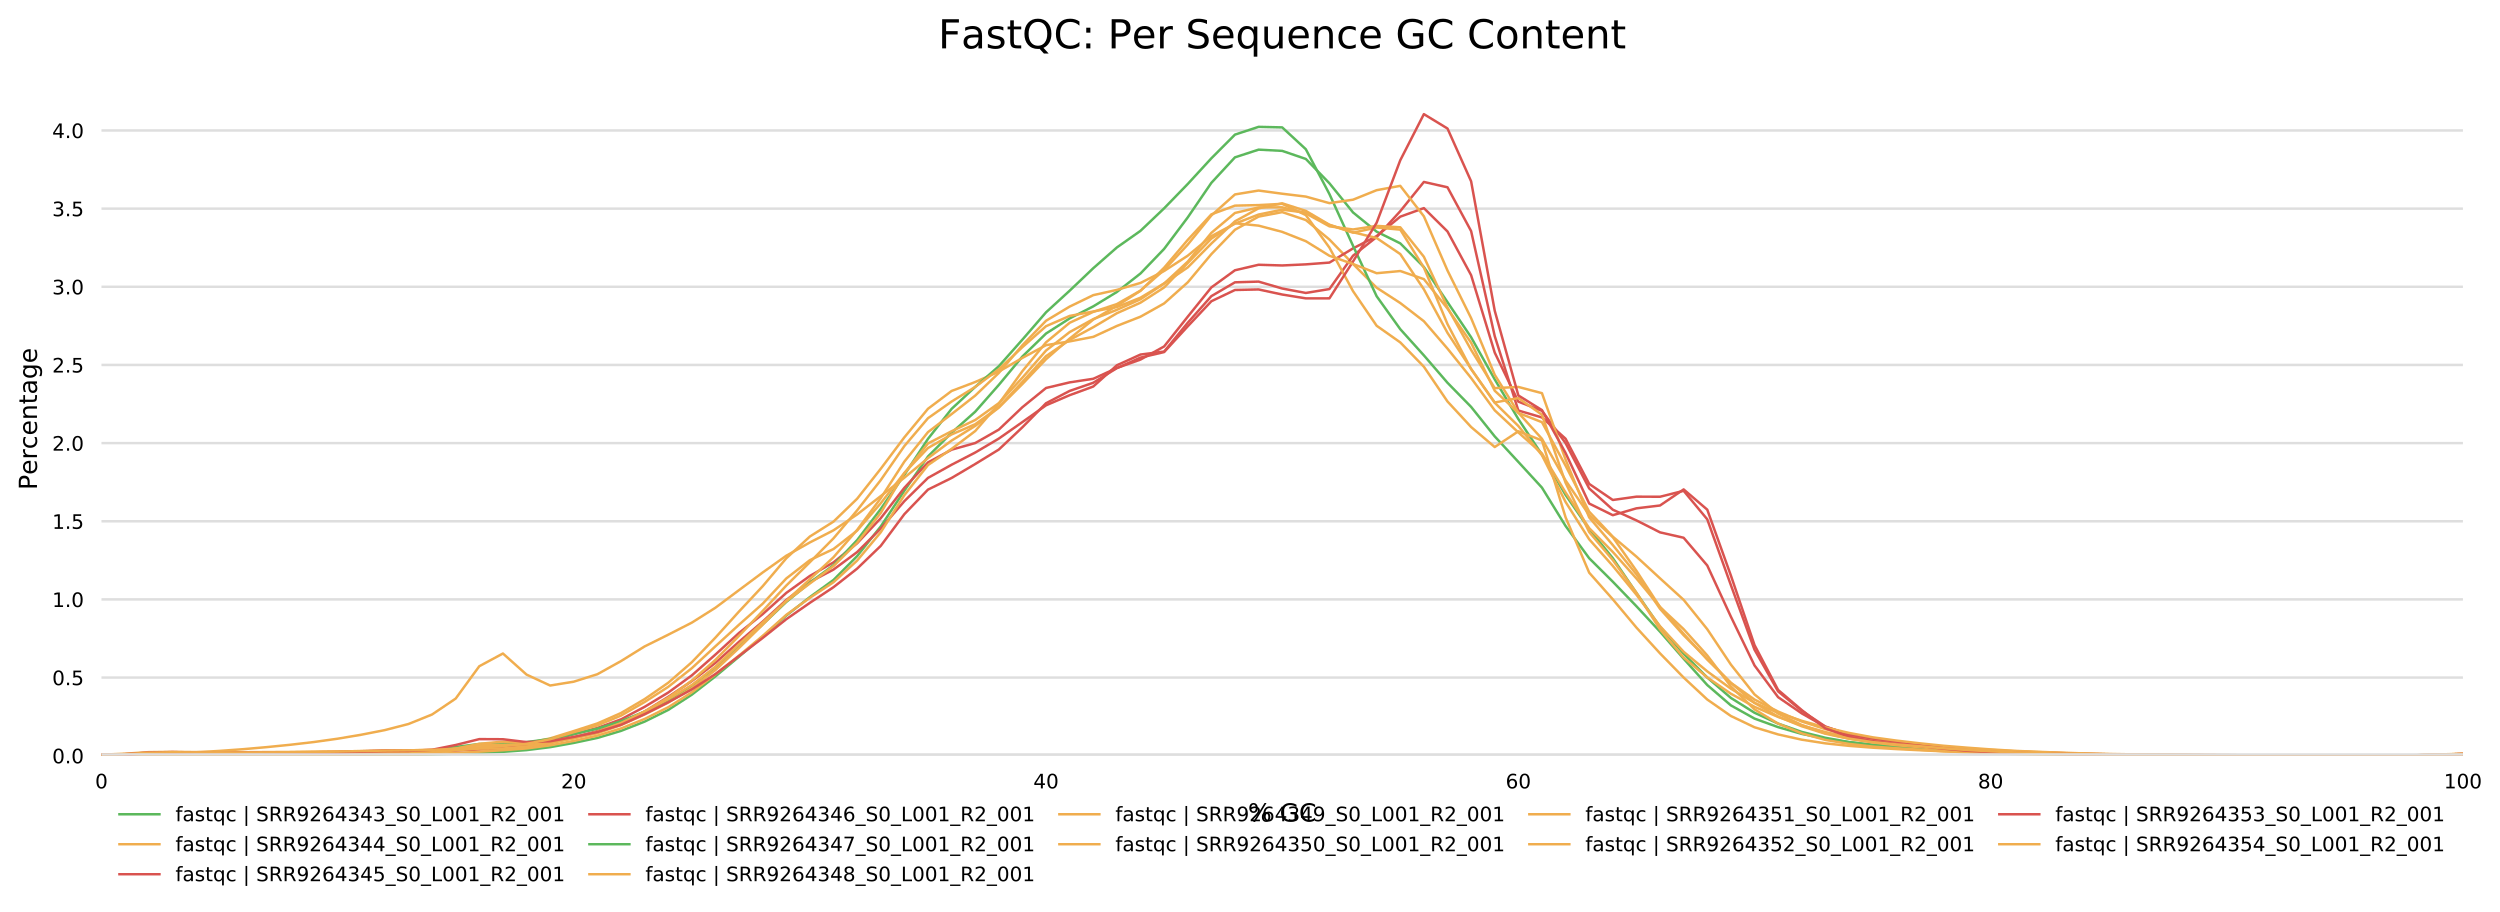 <?xml version="1.0" encoding="utf-8" standalone="no"?>
<!DOCTYPE svg PUBLIC "-//W3C//DTD SVG 1.1//EN"
  "http://www.w3.org/Graphics/SVG/1.1/DTD/svg11.dtd">
<!-- Created with matplotlib (http://matplotlib.org/) -->
<svg height="364.923pt" version="1.1" viewBox="0 0 1000.416 364.923" width="1000.416pt" xmlns="http://www.w3.org/2000/svg" xmlns:xlink="http://www.w3.org/1999/xlink">
 <defs>
  <style type="text/css">
*{stroke-linecap:butt;stroke-linejoin:round;}
  </style>
 </defs>
 <g id="figure_1">
  <g id="patch_1">
   <path d="M 0 364.923 
L 1000.416 364.923 
L 1000.416 0 
L 0 0 
z
" style="fill:#ffffff;"/>
  </g>
  <g id="axes_1">
   <g id="patch_2">
    <path d="M 40.601 302.416 
L 985.581 302.416 
L 985.581 32.836 
L 40.601 32.836 
z
" style="fill:#ffffff;"/>
   </g>
   <g id="matplotlib.axis_1">
    <g id="xtick_1">
     <g id="text_1">
      <!-- 0 -->
      <defs>
       <path d="M 31.781 66.406 
Q 24.172 66.406 20.328 58.906 
Q 16.5 51.422 16.5 36.375 
Q 16.5 21.391 20.328 13.891 
Q 24.172 6.391 31.781 6.391 
Q 39.453 6.391 43.281 13.891 
Q 47.125 21.391 47.125 36.375 
Q 47.125 51.422 43.281 58.906 
Q 39.453 66.406 31.781 66.406 
z
M 31.781 74.219 
Q 44.047 74.219 50.516 64.516 
Q 56.984 54.828 56.984 36.375 
Q 56.984 17.969 50.516 8.266 
Q 44.047 -1.422 31.781 -1.422 
Q 19.531 -1.422 13.062 8.266 
Q 6.594 17.969 6.594 36.375 
Q 6.594 54.828 13.062 64.516 
Q 19.531 74.219 31.781 74.219 
z
" id="DejaVuSans-30"/>
      </defs>
      <g transform="translate(38.056 315.494)scale(0.08 -0.08)">
       <use xlink:href="#DejaVuSans-30"/>
      </g>
     </g>
    </g>
    <g id="xtick_2">
     <g id="text_2">
      <!-- 20 -->
      <defs>
       <path d="M 19.188 8.297 
L 53.609 8.297 
L 53.609 0 
L 7.328 0 
L 7.328 8.297 
Q 12.938 14.109 22.625 23.891 
Q 32.328 33.688 34.812 36.531 
Q 39.547 41.844 41.422 45.531 
Q 43.312 49.219 43.312 52.781 
Q 43.312 58.594 39.234 62.25 
Q 35.156 65.922 28.609 65.922 
Q 23.969 65.922 18.812 64.312 
Q 13.672 62.703 7.812 59.422 
L 7.812 69.391 
Q 13.766 71.781 18.938 73 
Q 24.125 74.219 28.422 74.219 
Q 39.75 74.219 46.484 68.547 
Q 53.219 62.891 53.219 53.422 
Q 53.219 48.922 51.531 44.891 
Q 49.859 40.875 45.406 35.406 
Q 44.188 33.984 37.641 27.219 
Q 31.109 20.453 19.188 8.297 
z
" id="DejaVuSans-32"/>
      </defs>
      <g transform="translate(224.507 315.494)scale(0.08 -0.08)">
       <use xlink:href="#DejaVuSans-32"/>
       <use x="63.623" xlink:href="#DejaVuSans-30"/>
      </g>
     </g>
    </g>
    <g id="xtick_3">
     <g id="text_3">
      <!-- 40 -->
      <defs>
       <path d="M 37.797 64.312 
L 12.891 25.391 
L 37.797 25.391 
z
M 35.203 72.906 
L 47.609 72.906 
L 47.609 25.391 
L 58.016 25.391 
L 58.016 17.188 
L 47.609 17.188 
L 47.609 0 
L 37.797 0 
L 37.797 17.188 
L 4.891 17.188 
L 4.891 26.703 
z
" id="DejaVuSans-34"/>
      </defs>
      <g transform="translate(413.503 315.494)scale(0.08 -0.08)">
       <use xlink:href="#DejaVuSans-34"/>
       <use x="63.623" xlink:href="#DejaVuSans-30"/>
      </g>
     </g>
    </g>
    <g id="xtick_4">
     <g id="text_4">
      <!-- 60 -->
      <defs>
       <path d="M 33.016 40.375 
Q 26.375 40.375 22.484 35.828 
Q 18.609 31.297 18.609 23.391 
Q 18.609 15.531 22.484 10.953 
Q 26.375 6.391 33.016 6.391 
Q 39.656 6.391 43.531 10.953 
Q 47.406 15.531 47.406 23.391 
Q 47.406 31.297 43.531 35.828 
Q 39.656 40.375 33.016 40.375 
z
M 52.594 71.297 
L 52.594 62.312 
Q 48.875 64.062 45.094 64.984 
Q 41.312 65.922 37.594 65.922 
Q 27.828 65.922 22.672 59.328 
Q 17.531 52.734 16.797 39.406 
Q 19.672 43.656 24.016 45.922 
Q 28.375 48.188 33.594 48.188 
Q 44.578 48.188 50.953 41.516 
Q 57.328 34.859 57.328 23.391 
Q 57.328 12.156 50.688 5.359 
Q 44.047 -1.422 33.016 -1.422 
Q 20.359 -1.422 13.672 8.266 
Q 6.984 17.969 6.984 36.375 
Q 6.984 53.656 15.188 63.938 
Q 23.391 74.219 37.203 74.219 
Q 40.922 74.219 44.703 73.484 
Q 48.484 72.75 52.594 71.297 
z
" id="DejaVuSans-36"/>
      </defs>
      <g transform="translate(602.499 315.494)scale(0.08 -0.08)">
       <use xlink:href="#DejaVuSans-36"/>
       <use x="63.623" xlink:href="#DejaVuSans-30"/>
      </g>
     </g>
    </g>
    <g id="xtick_5">
     <g id="text_5">
      <!-- 80 -->
      <defs>
       <path d="M 31.781 34.625 
Q 24.75 34.625 20.719 30.859 
Q 16.703 27.094 16.703 20.516 
Q 16.703 13.922 20.719 10.156 
Q 24.75 6.391 31.781 6.391 
Q 38.812 6.391 42.859 10.172 
Q 46.922 13.969 46.922 20.516 
Q 46.922 27.094 42.891 30.859 
Q 38.875 34.625 31.781 34.625 
z
M 21.922 38.812 
Q 15.578 40.375 12.031 44.719 
Q 8.5 49.078 8.5 55.328 
Q 8.5 64.062 14.719 69.141 
Q 20.953 74.219 31.781 74.219 
Q 42.672 74.219 48.875 69.141 
Q 55.078 64.062 55.078 55.328 
Q 55.078 49.078 51.531 44.719 
Q 48 40.375 41.703 38.812 
Q 48.828 37.156 52.797 32.312 
Q 56.781 27.484 56.781 20.516 
Q 56.781 9.906 50.312 4.234 
Q 43.844 -1.422 31.781 -1.422 
Q 19.734 -1.422 13.25 4.234 
Q 6.781 9.906 6.781 20.516 
Q 6.781 27.484 10.781 32.312 
Q 14.797 37.156 21.922 38.812 
z
M 18.312 54.391 
Q 18.312 48.734 21.844 45.562 
Q 25.391 42.391 31.781 42.391 
Q 38.141 42.391 41.719 45.562 
Q 45.312 48.734 45.312 54.391 
Q 45.312 60.062 41.719 63.234 
Q 38.141 66.406 31.781 66.406 
Q 25.391 66.406 21.844 63.234 
Q 18.312 60.062 18.312 54.391 
z
" id="DejaVuSans-38"/>
      </defs>
      <g transform="translate(791.495 315.494)scale(0.08 -0.08)">
       <use xlink:href="#DejaVuSans-38"/>
       <use x="63.623" xlink:href="#DejaVuSans-30"/>
      </g>
     </g>
    </g>
    <g id="xtick_6">
     <g id="text_6">
      <!-- 100 -->
      <defs>
       <path d="M 12.406 8.297 
L 28.516 8.297 
L 28.516 63.922 
L 10.984 60.406 
L 10.984 69.391 
L 28.422 72.906 
L 38.281 72.906 
L 38.281 8.297 
L 54.391 8.297 
L 54.391 0 
L 12.406 0 
z
" id="DejaVuSans-31"/>
      </defs>
      <g transform="translate(977.946 315.494)scale(0.08 -0.08)">
       <use xlink:href="#DejaVuSans-31"/>
       <use x="63.623" xlink:href="#DejaVuSans-30"/>
       <use x="127.246" xlink:href="#DejaVuSans-30"/>
      </g>
     </g>
    </g>
    <g id="text_7">
     <!-- % GC -->
     <defs>
      <path d="M 72.703 32.078 
Q 68.453 32.078 66.031 28.469 
Q 63.625 24.859 63.625 18.406 
Q 63.625 12.062 66.031 8.422 
Q 68.453 4.781 72.703 4.781 
Q 76.859 4.781 79.266 8.422 
Q 81.688 12.062 81.688 18.406 
Q 81.688 24.812 79.266 28.438 
Q 76.859 32.078 72.703 32.078 
z
M 72.703 38.281 
Q 80.422 38.281 84.953 32.906 
Q 89.5 27.547 89.5 18.406 
Q 89.5 9.281 84.938 3.922 
Q 80.375 -1.422 72.703 -1.422 
Q 64.891 -1.422 60.344 3.922 
Q 55.812 9.281 55.812 18.406 
Q 55.812 27.594 60.375 32.938 
Q 64.938 38.281 72.703 38.281 
z
M 22.312 68.016 
Q 18.109 68.016 15.688 64.375 
Q 13.281 60.75 13.281 54.391 
Q 13.281 47.953 15.672 44.328 
Q 18.062 40.719 22.312 40.719 
Q 26.562 40.719 28.969 44.328 
Q 31.391 47.953 31.391 54.391 
Q 31.391 60.688 28.953 64.344 
Q 26.516 68.016 22.312 68.016 
z
M 66.406 74.219 
L 74.219 74.219 
L 28.609 -1.422 
L 20.797 -1.422 
z
M 22.312 74.219 
Q 30.031 74.219 34.609 68.875 
Q 39.203 63.531 39.203 54.391 
Q 39.203 45.172 34.641 39.844 
Q 30.078 34.516 22.312 34.516 
Q 14.547 34.516 10.031 39.859 
Q 5.516 45.219 5.516 54.391 
Q 5.516 63.484 10.047 68.844 
Q 14.594 74.219 22.312 74.219 
z
" id="DejaVuSans-25"/>
      <path id="DejaVuSans-20"/>
      <path d="M 59.516 10.406 
L 59.516 29.984 
L 43.406 29.984 
L 43.406 38.094 
L 69.281 38.094 
L 69.281 6.781 
Q 63.578 2.734 56.688 0.656 
Q 49.812 -1.422 42 -1.422 
Q 24.906 -1.422 15.25 8.562 
Q 5.609 18.562 5.609 36.375 
Q 5.609 54.25 15.25 64.234 
Q 24.906 74.219 42 74.219 
Q 49.125 74.219 55.547 72.453 
Q 61.969 70.703 67.391 67.281 
L 67.391 56.781 
Q 61.922 61.422 55.766 63.766 
Q 49.609 66.109 42.828 66.109 
Q 29.438 66.109 22.719 58.641 
Q 16.016 51.172 16.016 36.375 
Q 16.016 21.625 22.719 14.156 
Q 29.438 6.688 42.828 6.688 
Q 48.047 6.688 52.141 7.594 
Q 56.25 8.5 59.516 10.406 
z
" id="DejaVuSans-47"/>
      <path d="M 64.406 67.281 
L 64.406 56.891 
Q 59.422 61.531 53.781 63.812 
Q 48.141 66.109 41.797 66.109 
Q 29.297 66.109 22.656 58.469 
Q 16.016 50.828 16.016 36.375 
Q 16.016 21.969 22.656 14.328 
Q 29.297 6.688 41.797 6.688 
Q 48.141 6.688 53.781 8.984 
Q 59.422 11.281 64.406 15.922 
L 64.406 5.609 
Q 59.234 2.094 53.438 0.328 
Q 47.656 -1.422 41.219 -1.422 
Q 24.656 -1.422 15.125 8.703 
Q 5.609 18.844 5.609 36.375 
Q 5.609 53.953 15.125 64.078 
Q 24.656 74.219 41.219 74.219 
Q 47.75 74.219 53.531 72.484 
Q 59.328 70.75 64.406 67.281 
z
" id="DejaVuSans-43"/>
     </defs>
     <g transform="translate(499.385 328.757)scale(0.1 -0.1)">
      <use xlink:href="#DejaVuSans-25"/>
      <use x="95.02" xlink:href="#DejaVuSans-20"/>
      <use x="126.807" xlink:href="#DejaVuSans-47"/>
      <use x="204.297" xlink:href="#DejaVuSans-43"/>
     </g>
    </g>
   </g>
   <g id="matplotlib.axis_2">
    <g id="ytick_1">
     <g id="line2d_1">
      <path clip-path="url(#p4880ad0387)" d="M 40.601 302.416 
L 985.581 302.416 
" style="fill:none;stroke:#dedede;stroke-linecap:square;"/>
     </g>
     <g id="text_8">
      <!-- 0.0 -->
      <defs>
       <path d="M 10.688 12.406 
L 21 12.406 
L 21 0 
L 10.688 0 
z
" id="DejaVuSans-2e"/>
      </defs>
      <g transform="translate(20.878 305.455)scale(0.08 -0.08)">
       <use xlink:href="#DejaVuSans-30"/>
       <use x="63.623" xlink:href="#DejaVuSans-2e"/>
       <use x="95.41" xlink:href="#DejaVuSans-30"/>
      </g>
     </g>
    </g>
    <g id="ytick_2">
     <g id="line2d_2">
      <path clip-path="url(#p4880ad0387)" d="M 40.601 271.14 
L 985.581 271.14 
" style="fill:none;stroke:#dedede;stroke-linecap:square;"/>
     </g>
     <g id="text_9">
      <!-- 0.5 -->
      <defs>
       <path d="M 10.797 72.906 
L 49.516 72.906 
L 49.516 64.594 
L 19.828 64.594 
L 19.828 46.734 
Q 21.969 47.469 24.109 47.828 
Q 26.266 48.188 28.422 48.188 
Q 40.625 48.188 47.75 41.5 
Q 54.891 34.812 54.891 23.391 
Q 54.891 11.625 47.562 5.094 
Q 40.234 -1.422 26.906 -1.422 
Q 22.312 -1.422 17.547 -0.641 
Q 12.797 0.141 7.719 1.703 
L 7.719 11.625 
Q 12.109 9.234 16.797 8.062 
Q 21.484 6.891 26.703 6.891 
Q 35.156 6.891 40.078 11.328 
Q 45.016 15.766 45.016 23.391 
Q 45.016 31 40.078 35.438 
Q 35.156 39.891 26.703 39.891 
Q 22.75 39.891 18.812 39.016 
Q 14.891 38.141 10.797 36.281 
z
" id="DejaVuSans-35"/>
      </defs>
      <g transform="translate(20.878 274.179)scale(0.08 -0.08)">
       <use xlink:href="#DejaVuSans-30"/>
       <use x="63.623" xlink:href="#DejaVuSans-2e"/>
       <use x="95.41" xlink:href="#DejaVuSans-35"/>
      </g>
     </g>
    </g>
    <g id="ytick_3">
     <g id="line2d_3">
      <path clip-path="url(#p4880ad0387)" d="M 40.601 239.864 
L 985.581 239.864 
" style="fill:none;stroke:#dedede;stroke-linecap:square;"/>
     </g>
     <g id="text_10">
      <!-- 1.0 -->
      <g transform="translate(20.878 242.904)scale(0.08 -0.08)">
       <use xlink:href="#DejaVuSans-31"/>
       <use x="63.623" xlink:href="#DejaVuSans-2e"/>
       <use x="95.41" xlink:href="#DejaVuSans-30"/>
      </g>
     </g>
    </g>
    <g id="ytick_4">
     <g id="line2d_4">
      <path clip-path="url(#p4880ad0387)" d="M 40.601 208.588 
L 985.581 208.588 
" style="fill:none;stroke:#dedede;stroke-linecap:square;"/>
     </g>
     <g id="text_11">
      <!-- 1.5 -->
      <g transform="translate(20.878 211.628)scale(0.08 -0.08)">
       <use xlink:href="#DejaVuSans-31"/>
       <use x="63.623" xlink:href="#DejaVuSans-2e"/>
       <use x="95.41" xlink:href="#DejaVuSans-35"/>
      </g>
     </g>
    </g>
    <g id="ytick_5">
     <g id="line2d_5">
      <path clip-path="url(#p4880ad0387)" d="M 40.601 177.313 
L 985.581 177.313 
" style="fill:none;stroke:#dedede;stroke-linecap:square;"/>
     </g>
     <g id="text_12">
      <!-- 2.0 -->
      <g transform="translate(20.878 180.352)scale(0.08 -0.08)">
       <use xlink:href="#DejaVuSans-32"/>
       <use x="63.623" xlink:href="#DejaVuSans-2e"/>
       <use x="95.41" xlink:href="#DejaVuSans-30"/>
      </g>
     </g>
    </g>
    <g id="ytick_6">
     <g id="line2d_6">
      <path clip-path="url(#p4880ad0387)" d="M 40.601 146.037 
L 985.581 146.037 
" style="fill:none;stroke:#dedede;stroke-linecap:square;"/>
     </g>
     <g id="text_13">
      <!-- 2.5 -->
      <g transform="translate(20.878 149.076)scale(0.08 -0.08)">
       <use xlink:href="#DejaVuSans-32"/>
       <use x="63.623" xlink:href="#DejaVuSans-2e"/>
       <use x="95.41" xlink:href="#DejaVuSans-35"/>
      </g>
     </g>
    </g>
    <g id="ytick_7">
     <g id="line2d_7">
      <path clip-path="url(#p4880ad0387)" d="M 40.601 114.761 
L 985.581 114.761 
" style="fill:none;stroke:#dedede;stroke-linecap:square;"/>
     </g>
     <g id="text_14">
      <!-- 3.0 -->
      <defs>
       <path d="M 40.578 39.312 
Q 47.656 37.797 51.625 33 
Q 55.609 28.219 55.609 21.188 
Q 55.609 10.406 48.188 4.484 
Q 40.766 -1.422 27.094 -1.422 
Q 22.516 -1.422 17.656 -0.516 
Q 12.797 0.391 7.625 2.203 
L 7.625 11.719 
Q 11.719 9.328 16.594 8.109 
Q 21.484 6.891 26.812 6.891 
Q 36.078 6.891 40.938 10.547 
Q 45.797 14.203 45.797 21.188 
Q 45.797 27.641 41.281 31.266 
Q 36.766 34.906 28.719 34.906 
L 20.219 34.906 
L 20.219 43.016 
L 29.109 43.016 
Q 36.375 43.016 40.234 45.922 
Q 44.094 48.828 44.094 54.297 
Q 44.094 59.906 40.109 62.906 
Q 36.141 65.922 28.719 65.922 
Q 24.656 65.922 20.016 65.031 
Q 15.375 64.156 9.812 62.312 
L 9.812 71.094 
Q 15.438 72.656 20.344 73.438 
Q 25.25 74.219 29.594 74.219 
Q 40.828 74.219 47.359 69.109 
Q 53.906 64.016 53.906 55.328 
Q 53.906 49.266 50.438 45.094 
Q 46.969 40.922 40.578 39.312 
z
" id="DejaVuSans-33"/>
      </defs>
      <g transform="translate(20.878 117.801)scale(0.08 -0.08)">
       <use xlink:href="#DejaVuSans-33"/>
       <use x="63.623" xlink:href="#DejaVuSans-2e"/>
       <use x="95.41" xlink:href="#DejaVuSans-30"/>
      </g>
     </g>
    </g>
    <g id="ytick_8">
     <g id="line2d_8">
      <path clip-path="url(#p4880ad0387)" d="M 40.601 83.485 
L 985.581 83.485 
" style="fill:none;stroke:#dedede;stroke-linecap:square;"/>
     </g>
     <g id="text_15">
      <!-- 3.5 -->
      <g transform="translate(20.878 86.525)scale(0.08 -0.08)">
       <use xlink:href="#DejaVuSans-33"/>
       <use x="63.623" xlink:href="#DejaVuSans-2e"/>
       <use x="95.41" xlink:href="#DejaVuSans-35"/>
      </g>
     </g>
    </g>
    <g id="ytick_9">
     <g id="line2d_9">
      <path clip-path="url(#p4880ad0387)" d="M 40.601 52.21 
L 985.581 52.21 
" style="fill:none;stroke:#dedede;stroke-linecap:square;"/>
     </g>
     <g id="text_16">
      <!-- 4.0 -->
      <g transform="translate(20.878 55.249)scale(0.08 -0.08)">
       <use xlink:href="#DejaVuSans-34"/>
       <use x="63.623" xlink:href="#DejaVuSans-2e"/>
       <use x="95.41" xlink:href="#DejaVuSans-30"/>
      </g>
     </g>
    </g>
    <g id="text_17">
     <!-- Percentage -->
     <defs>
      <path d="M 19.672 64.797 
L 19.672 37.406 
L 32.078 37.406 
Q 38.969 37.406 42.719 40.969 
Q 46.484 44.531 46.484 51.125 
Q 46.484 57.672 42.719 61.234 
Q 38.969 64.797 32.078 64.797 
z
M 9.812 72.906 
L 32.078 72.906 
Q 44.344 72.906 50.609 67.359 
Q 56.891 61.812 56.891 51.125 
Q 56.891 40.328 50.609 34.812 
Q 44.344 29.297 32.078 29.297 
L 19.672 29.297 
L 19.672 0 
L 9.812 0 
z
" id="DejaVuSans-50"/>
      <path d="M 56.203 29.594 
L 56.203 25.203 
L 14.891 25.203 
Q 15.484 15.922 20.484 11.062 
Q 25.484 6.203 34.422 6.203 
Q 39.594 6.203 44.453 7.469 
Q 49.312 8.734 54.109 11.281 
L 54.109 2.781 
Q 49.266 0.734 44.188 -0.344 
Q 39.109 -1.422 33.891 -1.422 
Q 20.797 -1.422 13.156 6.188 
Q 5.516 13.812 5.516 26.812 
Q 5.516 40.234 12.766 48.109 
Q 20.016 56 32.328 56 
Q 43.359 56 49.781 48.891 
Q 56.203 41.797 56.203 29.594 
z
M 47.219 32.234 
Q 47.125 39.594 43.094 43.984 
Q 39.062 48.391 32.422 48.391 
Q 24.906 48.391 20.391 44.141 
Q 15.875 39.891 15.188 32.172 
z
" id="DejaVuSans-65"/>
      <path d="M 41.109 46.297 
Q 39.594 47.172 37.812 47.578 
Q 36.031 48 33.891 48 
Q 26.266 48 22.188 43.047 
Q 18.109 38.094 18.109 28.812 
L 18.109 0 
L 9.078 0 
L 9.078 54.688 
L 18.109 54.688 
L 18.109 46.188 
Q 20.953 51.172 25.484 53.578 
Q 30.031 56 36.531 56 
Q 37.453 56 38.578 55.875 
Q 39.703 55.766 41.062 55.516 
z
" id="DejaVuSans-72"/>
      <path d="M 48.781 52.594 
L 48.781 44.188 
Q 44.969 46.297 41.141 47.344 
Q 37.312 48.391 33.406 48.391 
Q 24.656 48.391 19.812 42.844 
Q 14.984 37.312 14.984 27.297 
Q 14.984 17.281 19.812 11.734 
Q 24.656 6.203 33.406 6.203 
Q 37.312 6.203 41.141 7.25 
Q 44.969 8.297 48.781 10.406 
L 48.781 2.094 
Q 45.016 0.344 40.984 -0.531 
Q 36.969 -1.422 32.422 -1.422 
Q 20.062 -1.422 12.781 6.344 
Q 5.516 14.109 5.516 27.297 
Q 5.516 40.672 12.859 48.328 
Q 20.219 56 33.016 56 
Q 37.156 56 41.109 55.141 
Q 45.062 54.297 48.781 52.594 
z
" id="DejaVuSans-63"/>
      <path d="M 54.891 33.016 
L 54.891 0 
L 45.906 0 
L 45.906 32.719 
Q 45.906 40.484 42.875 44.328 
Q 39.844 48.188 33.797 48.188 
Q 26.516 48.188 22.312 43.547 
Q 18.109 38.922 18.109 30.906 
L 18.109 0 
L 9.078 0 
L 9.078 54.688 
L 18.109 54.688 
L 18.109 46.188 
Q 21.344 51.125 25.703 53.562 
Q 30.078 56 35.797 56 
Q 45.219 56 50.047 50.172 
Q 54.891 44.344 54.891 33.016 
z
" id="DejaVuSans-6e"/>
      <path d="M 18.312 70.219 
L 18.312 54.688 
L 36.812 54.688 
L 36.812 47.703 
L 18.312 47.703 
L 18.312 18.016 
Q 18.312 11.328 20.141 9.422 
Q 21.969 7.516 27.594 7.516 
L 36.812 7.516 
L 36.812 0 
L 27.594 0 
Q 17.188 0 13.234 3.875 
Q 9.281 7.766 9.281 18.016 
L 9.281 47.703 
L 2.688 47.703 
L 2.688 54.688 
L 9.281 54.688 
L 9.281 70.219 
z
" id="DejaVuSans-74"/>
      <path d="M 34.281 27.484 
Q 23.391 27.484 19.188 25 
Q 14.984 22.516 14.984 16.5 
Q 14.984 11.719 18.141 8.906 
Q 21.297 6.109 26.703 6.109 
Q 34.188 6.109 38.703 11.406 
Q 43.219 16.703 43.219 25.484 
L 43.219 27.484 
z
M 52.203 31.203 
L 52.203 0 
L 43.219 0 
L 43.219 8.297 
Q 40.141 3.328 35.547 0.953 
Q 30.953 -1.422 24.312 -1.422 
Q 15.922 -1.422 10.953 3.297 
Q 6 8.016 6 15.922 
Q 6 25.141 12.172 29.828 
Q 18.359 34.516 30.609 34.516 
L 43.219 34.516 
L 43.219 35.406 
Q 43.219 41.609 39.141 45 
Q 35.062 48.391 27.688 48.391 
Q 23 48.391 18.547 47.266 
Q 14.109 46.141 10.016 43.891 
L 10.016 52.203 
Q 14.938 54.109 19.578 55.047 
Q 24.219 56 28.609 56 
Q 40.484 56 46.344 49.844 
Q 52.203 43.703 52.203 31.203 
z
" id="DejaVuSans-61"/>
      <path d="M 45.406 27.984 
Q 45.406 37.75 41.375 43.109 
Q 37.359 48.484 30.078 48.484 
Q 22.859 48.484 18.828 43.109 
Q 14.797 37.75 14.797 27.984 
Q 14.797 18.266 18.828 12.891 
Q 22.859 7.516 30.078 7.516 
Q 37.359 7.516 41.375 12.891 
Q 45.406 18.266 45.406 27.984 
z
M 54.391 6.781 
Q 54.391 -7.172 48.188 -13.984 
Q 42 -20.797 29.203 -20.797 
Q 24.469 -20.797 20.266 -20.094 
Q 16.062 -19.391 12.109 -17.922 
L 12.109 -9.188 
Q 16.062 -11.328 19.922 -12.344 
Q 23.781 -13.375 27.781 -13.375 
Q 36.625 -13.375 41.016 -8.766 
Q 45.406 -4.156 45.406 5.172 
L 45.406 9.625 
Q 42.625 4.781 38.281 2.391 
Q 33.938 0 27.875 0 
Q 17.828 0 11.672 7.656 
Q 5.516 15.328 5.516 27.984 
Q 5.516 40.672 11.672 48.328 
Q 17.828 56 27.875 56 
Q 33.938 56 38.281 53.609 
Q 42.625 51.219 45.406 46.391 
L 45.406 54.688 
L 54.391 54.688 
z
" id="DejaVuSans-67"/>
     </defs>
     <g transform="translate(14.798 196.039)rotate(-90)scale(0.1 -0.1)">
      <use xlink:href="#DejaVuSans-50"/>
      <use x="60.256" xlink:href="#DejaVuSans-65"/>
      <use x="121.779" xlink:href="#DejaVuSans-72"/>
      <use x="162.861" xlink:href="#DejaVuSans-63"/>
      <use x="217.842" xlink:href="#DejaVuSans-65"/>
      <use x="279.365" xlink:href="#DejaVuSans-6e"/>
      <use x="342.744" xlink:href="#DejaVuSans-74"/>
      <use x="381.953" xlink:href="#DejaVuSans-61"/>
      <use x="443.232" xlink:href="#DejaVuSans-67"/>
      <use x="506.709" xlink:href="#DejaVuSans-65"/>
     </g>
    </g>
   </g>
   <g id="line2d_10">
    <path clip-path="url(#p4880ad0387)" d="M 40.601 302.385 
L 50.05 302.361 
L 59.5 302.322 
L 68.95 302.302 
L 78.4 302.287 
L 87.85 302.276 
L 97.299 302.262 
L 106.749 302.244 
L 116.199 302.227 
L 125.649 302.202 
L 135.099 302.169 
L 144.548 302.126 
L 153.998 302.065 
L 163.448 301.97 
L 172.898 301.826 
L 182.348 301.59 
L 191.797 301.284 
L 201.247 300.858 
L 210.697 300.172 
L 220.147 298.992 
L 229.597 297.292 
L 239.046 295.291 
L 248.496 292.481 
L 257.946 288.772 
L 267.396 284.093 
L 276.846 277.987 
L 286.295 270.659 
L 295.745 262.756 
L 305.195 254.752 
L 314.645 246.316 
L 324.095 238.916 
L 333.544 232.073 
L 342.994 222.54 
L 352.444 210.666 
L 361.894 196.364 
L 371.344 182.668 
L 380.793 173.177 
L 390.243 164.75 
L 399.693 154.024 
L 409.143 142.643 
L 418.593 133.464 
L 428.042 127.415 
L 437.492 122.595 
L 446.942 116.829 
L 456.392 109.433 
L 465.842 99.601 
L 475.291 87 
L 484.741 73.173 
L 494.191 62.961 
L 503.641 59.885 
L 513.091 60.376 
L 522.54 63.604 
L 531.99 73.34 
L 541.44 85.018 
L 550.89 92.702 
L 560.34 97.385 
L 569.789 106.855 
L 579.239 120.902 
L 588.689 134.966 
L 598.139 151.815 
L 607.589 167.699 
L 617.038 181.915 
L 626.488 198.053 
L 635.938 211.753 
L 645.388 223.344 
L 654.838 237.292 
L 664.287 250.875 
L 673.737 261.595 
L 683.187 271.126 
L 692.637 279.285 
L 702.087 285.216 
L 711.536 289.559 
L 720.986 292.879 
L 730.436 295.23 
L 739.886 296.946 
L 749.336 298.107 
L 758.785 298.9 
L 768.235 299.555 
L 777.685 300.133 
L 787.135 300.613 
L 796.585 301.013 
L 806.034 301.339 
L 815.484 301.632 
L 824.934 301.908 
L 834.384 302.069 
L 843.834 302.149 
L 853.283 302.208 
L 862.733 302.257 
L 872.183 302.302 
L 881.633 302.335 
L 891.083 302.355 
L 900.532 302.369 
L 909.982 302.381 
L 919.432 302.388 
L 928.882 302.393 
L 938.332 302.396 
L 947.781 302.397 
L 957.231 302.393 
L 966.681 302.378 
L 976.131 302.334 
L 985.581 302.302 
" style="fill:none;stroke:#5cb85c;stroke-linecap:square;"/>
   </g>
   <g id="line2d_11">
    <path clip-path="url(#p4880ad0387)" d="M 40.601 302.002 
L 50.05 301.598 
L 59.5 300.98 
L 68.95 300.86 
L 78.4 300.952 
L 87.85 300.992 
L 97.299 300.998 
L 106.749 300.948 
L 116.199 300.904 
L 125.649 300.783 
L 135.099 300.667 
L 144.548 300.583 
L 153.998 300.424 
L 163.448 300.271 
L 172.898 300.077 
L 182.348 299.615 
L 191.797 299.108 
L 201.247 298.54 
L 210.697 297.467 
L 220.147 295.481 
L 229.597 292.544 
L 239.046 289.492 
L 248.496 285.33 
L 257.946 279.762 
L 267.396 273.222 
L 276.846 264.99 
L 286.295 255.14 
L 295.745 244.687 
L 305.195 234.59 
L 314.645 223.41 
L 324.095 214.68 
L 333.544 208.716 
L 342.994 199.578 
L 352.444 187.583 
L 361.894 175.002 
L 371.344 163.581 
L 380.793 156.451 
L 390.243 152.868 
L 399.693 148.71 
L 409.143 143.208 
L 418.593 138.115 
L 428.042 136.615 
L 437.492 134.799 
L 446.942 130.429 
L 456.392 126.725 
L 465.842 121.428 
L 475.291 112.987 
L 484.741 101.7 
L 494.191 91.937 
L 503.641 86.685 
L 513.091 84.88 
L 522.54 88.049 
L 531.99 95.851 
L 541.44 105.64 
L 550.89 115.138 
L 560.34 121.26 
L 569.789 128.544 
L 579.239 139.501 
L 588.689 151.265 
L 598.139 164.201 
L 607.589 173.041 
L 617.038 181.447 
L 626.488 197.08 
L 635.938 211.345 
L 645.388 220.87 
L 654.838 231.484 
L 664.287 242.886 
L 673.737 253.607 
L 683.187 263.944 
L 692.637 273.234 
L 702.087 279.932 
L 711.536 284.732 
L 720.986 288.718 
L 730.436 291.775 
L 739.886 294.112 
L 749.336 295.789 
L 758.785 296.921 
L 768.235 297.905 
L 777.685 298.862 
L 787.135 299.515 
L 796.585 300.074 
L 806.034 300.579 
L 815.484 300.961 
L 824.934 301.333 
L 834.384 301.635 
L 843.834 301.811 
L 853.283 301.923 
L 862.733 302.025 
L 872.183 302.102 
L 881.633 302.159 
L 891.083 302.208 
L 900.532 302.245 
L 909.982 302.273 
L 919.432 302.293 
L 928.882 302.308 
L 938.332 302.321 
L 947.781 302.331 
L 957.231 302.332 
L 966.681 302.288 
L 976.131 302.046 
L 985.581 301.844 
" style="fill:none;stroke:#f0ad4e;stroke-linecap:square;"/>
   </g>
   <g id="line2d_12">
    <path clip-path="url(#p4880ad0387)" d="M 40.601 302.095 
L 50.05 301.785 
L 59.5 301.14 
L 68.95 300.947 
L 78.4 301.098 
L 87.85 301.165 
L 97.299 301.201 
L 106.749 301.165 
L 116.199 301.101 
L 125.649 301.027 
L 135.099 300.95 
L 144.548 300.627 
L 153.998 300.423 
L 163.448 300.427 
L 172.898 300.304 
L 182.348 299.977 
L 191.797 299.485 
L 201.247 298.955 
L 210.697 298.129 
L 220.147 296.459 
L 229.597 293.796 
L 239.046 291.291 
L 248.496 287.865 
L 257.946 282.855 
L 267.396 277.142 
L 276.846 270.263 
L 286.295 261.927 
L 295.745 253.262 
L 305.195 245.763 
L 314.645 237.26 
L 324.095 230.458 
L 333.544 225.037 
L 342.994 217.391 
L 352.444 207.364 
L 361.894 195.2 
L 371.344 185.044 
L 380.793 179.952 
L 390.243 177.291 
L 399.693 171.918 
L 409.143 162.931 
L 418.593 155.253 
L 428.042 153.014 
L 437.492 151.575 
L 446.942 147.252 
L 456.392 143.886 
L 465.842 138.635 
L 475.291 126.733 
L 484.741 115.014 
L 494.191 108.148 
L 503.641 105.948 
L 513.091 106.228 
L 522.54 105.791 
L 531.99 105.077 
L 541.44 99.398 
L 550.89 94.468 
L 560.34 86.699 
L 569.789 83.285 
L 579.239 92.627 
L 588.689 110.115 
L 598.139 141.103 
L 607.589 160.733 
L 617.038 164.392 
L 626.488 177.315 
L 635.938 195.457 
L 645.388 203.962 
L 654.838 208.242 
L 664.287 213.034 
L 673.737 215.189 
L 683.187 226.285 
L 692.637 246.755 
L 702.087 266.269 
L 711.536 278.981 
L 720.986 285.47 
L 730.436 290.865 
L 739.886 293.868 
L 749.336 295.774 
L 758.785 297.009 
L 768.235 298.03 
L 777.685 299.044 
L 787.135 299.796 
L 796.585 300.389 
L 806.034 300.817 
L 815.484 301.08 
L 824.934 301.371 
L 834.384 301.652 
L 843.834 301.841 
L 853.283 301.96 
L 862.733 302.045 
L 872.183 302.11 
L 881.633 302.164 
L 891.083 302.207 
L 900.532 302.238 
L 909.982 302.264 
L 919.432 302.286 
L 928.882 302.302 
L 938.332 302.312 
L 947.781 302.32 
L 957.231 302.319 
L 966.681 302.269 
L 976.131 301.974 
L 985.581 301.725 
" style="fill:none;stroke:#d9534f;stroke-linecap:square;"/>
   </g>
   <g id="line2d_13">
    <path clip-path="url(#p4880ad0387)" d="M 40.601 302.105 
L 50.05 301.928 
L 59.5 301.328 
L 68.95 301.077 
L 78.4 301.251 
L 87.85 301.315 
L 97.299 301.369 
L 106.749 301.34 
L 116.199 301.267 
L 125.649 301.241 
L 135.099 301.205 
L 144.548 300.696 
L 153.998 300.411 
L 163.448 300.568 
L 172.898 300.574 
L 182.348 300.356 
L 191.797 299.917 
L 201.247 299.438 
L 210.697 298.708 
L 220.147 297.334 
L 229.597 295.072 
L 239.046 292.556 
L 248.496 289.394 
L 257.946 284.718 
L 267.396 278.859 
L 276.846 272.546 
L 286.295 265.249 
L 295.745 256.8 
L 305.195 248.742 
L 314.645 240.083 
L 324.095 232.877 
L 333.544 227.916 
L 342.994 220.922 
L 352.444 211.525 
L 361.894 200.542 
L 371.344 191.245 
L 380.793 185.974 
L 390.243 181.087 
L 399.693 175.506 
L 409.143 168.879 
L 418.593 162.19 
L 428.042 158.131 
L 437.492 154.667 
L 446.942 146.161 
L 456.392 141.876 
L 465.842 140.677 
L 475.291 129.163 
L 484.741 118.508 
L 494.191 112.974 
L 503.641 112.689 
L 513.091 115.45 
L 522.54 117.23 
L 531.99 115.67 
L 541.44 102.313 
L 550.89 94.84 
L 560.34 84.501 
L 569.789 72.809 
L 579.239 74.952 
L 588.689 92.471 
L 598.139 134.498 
L 607.589 164.276 
L 617.038 167.051 
L 626.488 175.561 
L 635.938 193.64 
L 645.388 200.076 
L 654.838 198.749 
L 664.287 198.781 
L 673.737 196.405 
L 683.187 207.814 
L 692.637 234.138 
L 702.087 259.97 
L 711.536 276.673 
L 720.986 284.446 
L 730.436 290.71 
L 739.886 293.997 
L 749.336 295.997 
L 758.785 297.244 
L 768.235 298.142 
L 777.685 299.173 
L 787.135 300.01 
L 796.585 300.536 
L 806.034 300.934 
L 815.484 301.226 
L 824.934 301.508 
L 834.384 301.763 
L 843.834 301.902 
L 853.283 301.987 
L 862.733 302.061 
L 872.183 302.12 
L 881.633 302.164 
L 891.083 302.201 
L 900.532 302.231 
L 909.982 302.257 
L 919.432 302.276 
L 928.882 302.288 
L 938.332 302.297 
L 947.781 302.304 
L 957.231 302.299 
L 966.681 302.246 
L 976.131 301.964 
L 985.581 301.727 
" style="fill:none;stroke:#d9534f;stroke-linecap:square;"/>
   </g>
   <g id="line2d_14">
    <path clip-path="url(#p4880ad0387)" d="M 40.601 302.353 
L 50.05 302.302 
L 59.5 302.205 
L 68.95 302.147 
L 78.4 302.094 
L 87.85 302.044 
L 97.299 302.004 
L 106.749 301.947 
L 116.199 301.885 
L 125.649 301.769 
L 135.099 301.611 
L 144.548 301.441 
L 153.998 301.177 
L 163.448 300.806 
L 172.898 300.333 
L 182.348 298.898 
L 191.797 297.718 
L 201.247 297.528 
L 210.697 296.951 
L 220.147 295.714 
L 229.597 293.749 
L 239.046 291.594 
L 248.496 288.614 
L 257.946 284.769 
L 267.396 280.303 
L 276.846 274.445 
L 286.295 267.063 
L 295.745 258.556 
L 305.195 249.854 
L 314.645 240.877 
L 324.095 233.126 
L 333.544 226.155 
L 342.994 216.133 
L 352.444 203.682 
L 361.894 190.012 
L 371.344 175.616 
L 380.793 163.621 
L 390.243 154.824 
L 399.693 146.556 
L 409.143 135.885 
L 418.593 124.969 
L 428.042 116.324 
L 437.492 107.322 
L 446.942 99.02 
L 456.392 92.366 
L 465.842 83.364 
L 475.291 73.625 
L 484.741 63.352 
L 494.191 53.866 
L 503.641 50.76 
L 513.091 50.977 
L 522.54 59.709 
L 531.99 77.656 
L 541.44 98.366 
L 550.89 118.55 
L 560.34 131.725 
L 569.789 142.213 
L 579.239 153.175 
L 588.689 162.825 
L 598.139 174.636 
L 607.589 184.843 
L 617.038 195.138 
L 626.488 210.474 
L 635.938 223.387 
L 645.388 232.781 
L 654.838 242.591 
L 664.287 252.782 
L 673.737 263.607 
L 683.187 274.127 
L 692.637 282.268 
L 702.087 287.551 
L 711.536 290.979 
L 720.986 293.678 
L 730.436 295.644 
L 739.886 297.013 
L 749.336 297.985 
L 758.785 298.693 
L 768.235 299.262 
L 777.685 299.85 
L 787.135 300.301 
L 796.585 300.685 
L 806.034 301.004 
L 815.484 301.263 
L 824.934 301.569 
L 834.384 301.837 
L 843.834 301.959 
L 853.283 302.033 
L 862.733 302.124 
L 872.183 302.189 
L 881.633 302.234 
L 891.083 302.276 
L 900.532 302.305 
L 909.982 302.327 
L 919.432 302.345 
L 928.882 302.357 
L 938.332 302.368 
L 947.781 302.379 
L 957.231 302.385 
L 966.681 302.38 
L 976.131 302.359 
L 985.581 302.345 
" style="fill:none;stroke:#5cb85c;stroke-linecap:square;"/>
   </g>
   <g id="line2d_15">
    <path clip-path="url(#p4880ad0387)" d="M 40.601 302.272 
L 50.05 302.201 
L 59.5 302.065 
L 68.95 302.003 
L 78.4 302 
L 87.85 301.996 
L 97.299 301.982 
L 106.749 301.952 
L 116.199 301.923 
L 125.649 301.867 
L 135.099 301.798 
L 144.548 301.729 
L 153.998 301.609 
L 163.448 301.425 
L 172.898 301.182 
L 182.348 300.221 
L 191.797 299.585 
L 201.247 299.519 
L 210.697 298.738 
L 220.147 297.374 
L 229.597 295.391 
L 239.046 292.853 
L 248.496 289.336 
L 257.946 284.706 
L 267.396 279.173 
L 276.846 272.363 
L 286.295 264.044 
L 295.745 254.436 
L 305.195 244.488 
L 314.645 234.318 
L 324.095 224.956 
L 333.544 215.425 
L 342.994 204.225 
L 352.444 192.112 
L 361.894 178.495 
L 371.344 167.35 
L 380.793 160.686 
L 390.243 154.837 
L 399.693 147.762 
L 409.143 138.905 
L 418.593 130.524 
L 428.042 126.421 
L 437.492 124.645 
L 446.942 122.858 
L 456.392 119.123 
L 465.842 113.41 
L 475.291 107.016 
L 484.741 97.459 
L 494.191 88.555 
L 503.641 83.376 
L 513.091 81.358 
L 522.54 84.385 
L 531.99 89.944 
L 541.44 92.945 
L 550.89 95.258 
L 560.34 101.666 
L 569.789 115.781 
L 579.239 133.194 
L 588.689 147.607 
L 598.139 161.171 
L 607.589 170.472 
L 617.038 182.161 
L 626.488 200.867 
L 635.938 215.807 
L 645.388 226.459 
L 654.838 237.993 
L 664.287 250.581 
L 673.737 260.825 
L 683.187 268.659 
L 692.637 275.604 
L 702.087 281.251 
L 711.536 285.266 
L 720.986 288.43 
L 730.436 291.099 
L 739.886 293.276 
L 749.336 295.043 
L 758.785 296.339 
L 768.235 297.445 
L 777.685 298.42 
L 787.135 299.187 
L 796.585 299.877 
L 806.034 300.455 
L 815.484 300.847 
L 824.934 301.191 
L 834.384 301.503 
L 843.834 301.71 
L 853.283 301.86 
L 862.733 301.981 
L 872.183 302.073 
L 881.633 302.146 
L 891.083 302.199 
L 900.532 302.229 
L 909.982 302.252 
L 919.432 302.271 
L 928.882 302.285 
L 938.332 302.297 
L 947.781 302.301 
L 957.231 302.292 
L 966.681 302.233 
L 976.131 301.944 
L 985.581 301.706 
" style="fill:none;stroke:#f0ad4e;stroke-linecap:square;"/>
   </g>
   <g id="line2d_16">
    <path clip-path="url(#p4880ad0387)" d="M 40.601 302.267 
L 50.05 302.158 
L 59.5 301.979 
L 68.95 301.919 
L 78.4 301.924 
L 87.85 301.924 
L 97.299 301.913 
L 106.749 301.889 
L 116.199 301.866 
L 125.649 301.82 
L 135.099 301.753 
L 144.548 301.673 
L 153.998 301.546 
L 163.448 301.312 
L 172.898 300.93 
L 182.348 299.583 
L 191.797 298.26 
L 201.247 298.062 
L 210.697 297.837 
L 220.147 296.99 
L 229.597 295.473 
L 239.046 293.405 
L 248.496 290.145 
L 257.946 285.901 
L 267.396 281.147 
L 276.846 275.369 
L 286.295 268.128 
L 295.745 259.279 
L 305.195 249.971 
L 314.645 240.465 
L 324.095 231.76 
L 333.544 222.983 
L 342.994 212.06 
L 352.444 199.346 
L 361.894 184.722 
L 371.344 172.917 
L 380.793 165.709 
L 390.243 158.311 
L 399.693 149.227 
L 409.143 138.124 
L 418.593 128.353 
L 428.042 122.685 
L 437.492 118.105 
L 446.942 116.003 
L 456.392 113.215 
L 465.842 108.437 
L 475.291 102.324 
L 484.741 94.509 
L 494.191 89.487 
L 503.641 85.853 
L 513.091 83.902 
L 522.54 85.088 
L 531.99 90.004 
L 541.44 93.115 
L 550.89 91.042 
L 560.34 91.891 
L 569.789 107.079 
L 579.239 129.709 
L 588.689 147.709 
L 598.139 161.055 
L 607.589 159.298 
L 617.038 165.975 
L 626.488 193.181 
L 635.938 212.915 
L 645.388 224.123 
L 654.838 237.174 
L 664.287 251.867 
L 673.737 263.125 
L 683.187 271.082 
L 692.637 277.598 
L 702.087 282.847 
L 711.536 286.89 
L 720.986 290.264 
L 730.436 292.947 
L 739.886 294.973 
L 749.336 296.563 
L 758.785 297.767 
L 768.235 298.727 
L 777.685 299.475 
L 787.135 300.011 
L 796.585 300.511 
L 806.034 300.949 
L 815.484 301.273 
L 824.934 301.555 
L 834.384 301.768 
L 843.834 301.914 
L 853.283 302.022 
L 862.733 302.098 
L 872.183 302.157 
L 881.633 302.207 
L 891.083 302.239 
L 900.532 302.255 
L 909.982 302.267 
L 919.432 302.279 
L 928.882 302.291 
L 938.332 302.298 
L 947.781 302.299 
L 957.231 302.287 
L 966.681 302.208 
L 976.131 301.892 
L 985.581 301.645 
" style="fill:none;stroke:#f0ad4e;stroke-linecap:square;"/>
   </g>
   <g id="line2d_17">
    <path clip-path="url(#p4880ad0387)" d="M 40.601 302.153 
L 50.05 301.941 
L 59.5 301.555 
L 68.95 301.423 
L 78.4 301.469 
L 87.85 301.503 
L 97.299 301.514 
L 106.749 301.492 
L 116.199 301.474 
L 125.649 301.424 
L 135.099 301.35 
L 144.548 301.245 
L 153.998 301.107 
L 163.448 300.917 
L 172.898 300.538 
L 182.348 299.593 
L 191.797 297.641 
L 201.247 296.775 
L 210.697 297.211 
L 220.147 296.634 
L 229.597 295.05 
L 239.046 292.97 
L 248.496 289.534 
L 257.946 284.79 
L 267.396 279.784 
L 276.846 274.097 
L 286.295 266.771 
L 295.745 257.844 
L 305.195 249.068 
L 314.645 240.567 
L 324.095 233.478 
L 333.544 226.516 
L 342.994 217.169 
L 352.444 205.275 
L 361.894 189.36 
L 371.344 177.444 
L 380.793 172.565 
L 390.243 168.074 
L 399.693 161.321 
L 409.143 151.122 
L 418.593 140.271 
L 428.042 132.885 
L 437.492 127.689 
L 446.942 123.974 
L 456.392 119.757 
L 465.842 113.464 
L 475.291 104.698 
L 484.741 93.185 
L 494.191 85.22 
L 503.641 83.002 
L 513.091 82.968 
L 522.54 85.388 
L 531.99 90.572 
L 541.44 91.823 
L 550.89 90.386 
L 560.34 90.956 
L 569.789 102.75 
L 579.239 123.094 
L 588.689 140.027 
L 598.139 155.328 
L 607.589 154.837 
L 617.038 157.329 
L 626.488 183.921 
L 635.938 207.058 
L 645.388 218.115 
L 654.838 229.839 
L 664.287 243.632 
L 673.737 254.196 
L 683.187 263.629 
L 692.637 273.283 
L 702.087 281.284 
L 711.536 286.762 
L 720.986 290.628 
L 730.436 293.613 
L 739.886 295.623 
L 749.336 297.092 
L 758.785 298.178 
L 768.235 299.011 
L 777.685 299.728 
L 787.135 300.256 
L 796.585 300.687 
L 806.034 301.046 
L 815.484 301.33 
L 824.934 301.616 
L 834.384 301.834 
L 843.834 301.971 
L 853.283 302.081 
L 862.733 302.152 
L 872.183 302.194 
L 881.633 302.231 
L 891.083 302.263 
L 900.532 302.283 
L 909.982 302.297 
L 919.432 302.31 
L 928.882 302.32 
L 938.332 302.327 
L 947.781 302.331 
L 957.231 302.324 
L 966.681 302.265 
L 976.131 301.992 
L 985.581 301.771 
" style="fill:none;stroke:#f0ad4e;stroke-linecap:square;"/>
   </g>
   <g id="line2d_18">
    <path clip-path="url(#p4880ad0387)" d="M 40.601 302.397 
L 50.05 302.383 
L 59.5 302.36 
L 68.95 302.346 
L 78.4 302.338 
L 87.85 302.33 
L 97.299 302.317 
L 106.749 302.302 
L 116.199 302.282 
L 125.649 302.25 
L 135.099 302.207 
L 144.548 302.144 
L 153.998 302.055 
L 163.448 301.924 
L 172.898 301.712 
L 182.348 301.338 
L 191.797 300.788 
L 201.247 300.209 
L 210.697 299.506 
L 220.147 298.257 
L 229.597 296.489 
L 239.046 294.389 
L 248.496 291.498 
L 257.946 287.699 
L 267.396 283.005 
L 276.846 277.04 
L 286.295 269.836 
L 295.745 262.317 
L 305.195 254.458 
L 314.645 246.037 
L 324.095 239.208 
L 333.544 232.978 
L 342.994 224.325 
L 352.444 213.002 
L 361.894 198.146 
L 371.344 186.108 
L 380.793 179.62 
L 390.243 172.494 
L 399.693 161.558 
L 409.143 148.503 
L 418.593 136.981 
L 428.042 129.165 
L 437.492 124.796 
L 446.942 121.675 
L 456.392 116.279 
L 465.842 108.043 
L 475.291 97.878 
L 484.741 86.227 
L 494.191 77.807 
L 503.641 76.247 
L 513.091 77.52 
L 522.54 78.667 
L 531.99 81.292 
L 541.44 79.912 
L 550.89 76.105 
L 560.34 74.368 
L 569.789 86.568 
L 579.239 108.253 
L 588.689 127.305 
L 598.139 149.994 
L 607.589 165.137 
L 617.038 175.599 
L 626.488 192.255 
L 635.938 206.126 
L 645.388 214.954 
L 654.838 228.408 
L 664.287 242.926 
L 673.737 251.772 
L 683.187 262.279 
L 692.637 274.677 
L 702.087 283.872 
L 711.536 289.562 
L 720.986 293.459 
L 730.436 296.087 
L 739.886 297.681 
L 749.336 298.751 
L 758.785 299.435 
L 768.235 300.016 
L 777.685 300.615 
L 787.135 301.097 
L 796.585 301.447 
L 806.034 301.703 
L 815.484 301.893 
L 824.934 302.053 
L 834.384 302.169 
L 843.834 302.235 
L 853.283 302.276 
L 862.733 302.308 
L 872.183 302.332 
L 881.633 302.351 
L 891.083 302.364 
L 900.532 302.375 
L 909.982 302.383 
L 919.432 302.388 
L 928.882 302.391 
L 938.332 302.394 
L 947.781 302.394 
L 957.231 302.391 
L 966.681 302.379 
L 976.131 302.342 
L 985.581 302.316 
" style="fill:none;stroke:#f0ad4e;stroke-linecap:square;"/>
   </g>
   <g id="line2d_19">
    <path clip-path="url(#p4880ad0387)" d="M 40.601 302.256 
L 50.05 302.129 
L 59.5 301.836 
L 68.95 301.485 
L 78.4 301.043 
L 87.85 300.484 
L 97.299 299.8 
L 106.749 298.971 
L 116.199 298.026 
L 125.649 296.928 
L 135.099 295.605 
L 144.548 294.016 
L 153.998 292.161 
L 163.448 289.724 
L 172.898 285.914 
L 182.348 279.543 
L 191.797 266.598 
L 201.247 261.509 
L 210.697 269.946 
L 220.147 274.324 
L 229.597 272.785 
L 239.046 269.806 
L 248.496 264.547 
L 257.946 258.684 
L 267.396 253.989 
L 276.846 249.155 
L 286.295 243.187 
L 295.745 236.124 
L 305.195 229.089 
L 314.645 222.376 
L 324.095 217.056 
L 333.544 212.207 
L 342.994 205.864 
L 352.444 198.517 
L 361.894 191.159 
L 371.344 183.326 
L 380.793 176.31 
L 390.243 170.428 
L 399.693 163.114 
L 409.143 153.663 
L 418.593 143.75 
L 428.042 135.483 
L 437.492 127.885 
L 446.942 122.379 
L 456.392 116.37 
L 465.842 107.131 
L 475.291 96.006 
L 484.741 85.779 
L 494.191 82.289 
L 503.641 82.071 
L 513.091 81.571 
L 522.54 86.067 
L 531.99 99.085 
L 541.44 116.516 
L 550.89 130.361 
L 560.34 137.017 
L 569.789 146.751 
L 579.239 160.667 
L 588.689 170.878 
L 598.139 178.888 
L 607.589 172.585 
L 617.038 176.249 
L 626.488 206.995 
L 635.938 229.17 
L 645.388 239.829 
L 654.838 251.128 
L 664.287 261.459 
L 673.737 271.129 
L 683.187 279.926 
L 692.637 286.513 
L 702.087 291.021 
L 711.536 293.894 
L 720.986 295.995 
L 730.436 297.461 
L 739.886 298.462 
L 749.336 299.198 
L 758.785 299.755 
L 768.235 300.223 
L 777.685 300.657 
L 787.135 300.998 
L 796.585 301.308 
L 806.034 301.555 
L 815.484 301.724 
L 824.934 301.896 
L 834.384 302.038 
L 843.834 302.122 
L 853.283 302.177 
L 862.733 302.218 
L 872.183 302.254 
L 881.633 302.286 
L 891.083 302.313 
L 900.532 302.332 
L 909.982 302.347 
L 919.432 302.358 
L 928.882 302.368 
L 938.332 302.377 
L 947.781 302.383 
L 957.231 302.386 
L 966.681 302.382 
L 976.131 302.372 
L 985.581 302.366 
" style="fill:none;stroke:#f0ad4e;stroke-linecap:square;"/>
   </g>
   <g id="line2d_20">
    <path clip-path="url(#p4880ad0387)" d="M 40.601 302.158 
L 50.05 302.029 
L 59.5 301.452 
L 68.95 301.127 
L 78.4 301.252 
L 87.85 301.314 
L 97.299 301.372 
L 106.749 301.353 
L 116.199 301.305 
L 125.649 301.309 
L 135.099 301.272 
L 144.548 300.803 
L 153.998 300.549 
L 163.448 300.503 
L 172.898 300.028 
L 182.348 298.122 
L 191.797 295.769 
L 201.247 295.819 
L 210.697 296.953 
L 220.147 296.637 
L 229.597 294.901 
L 239.046 292.941 
L 248.496 290.043 
L 257.946 285.782 
L 267.396 281.023 
L 276.846 275.875 
L 286.295 269.719 
L 295.745 262.495 
L 305.195 255.293 
L 314.645 247.78 
L 324.095 241.22 
L 333.544 234.966 
L 342.994 227.545 
L 352.444 218.438 
L 361.894 205.749 
L 371.344 195.924 
L 380.793 191.27 
L 390.243 185.684 
L 399.693 179.893 
L 409.143 170.966 
L 418.593 161.346 
L 428.042 156.431 
L 437.492 153.164 
L 446.942 147.299 
L 456.392 143.101 
L 465.842 140.887 
L 475.291 130.592 
L 484.741 120.552 
L 494.191 116.043 
L 503.641 115.828 
L 513.091 117.86 
L 522.54 119.398 
L 531.99 119.388 
L 541.44 104.639 
L 550.89 89.117 
L 560.34 64.131 
L 569.789 45.673 
L 579.239 51.432 
L 588.689 72.556 
L 598.139 124.335 
L 607.589 158.24 
L 617.038 164.119 
L 626.488 181.273 
L 635.938 201.497 
L 645.388 206.166 
L 654.838 203.417 
L 664.287 202.282 
L 673.737 195.847 
L 683.187 203.945 
L 692.637 230.296 
L 702.087 258.099 
L 711.536 276.089 
L 720.986 284.136 
L 730.436 291.469 
L 739.886 294.785 
L 749.336 296.573 
L 758.785 297.674 
L 768.235 298.52 
L 777.685 299.576 
L 787.135 300.425 
L 796.585 300.91 
L 806.034 301.251 
L 815.484 301.484 
L 824.934 301.696 
L 834.384 301.871 
L 843.834 301.987 
L 853.283 302.068 
L 862.733 302.126 
L 872.183 302.171 
L 881.633 302.211 
L 891.083 302.24 
L 900.532 302.26 
L 909.982 302.278 
L 919.432 302.289 
L 928.882 302.299 
L 938.332 302.304 
L 947.781 302.305 
L 957.231 302.3 
L 966.681 302.247 
L 976.131 301.968 
L 985.581 301.736 
" style="fill:none;stroke:#d9534f;stroke-linecap:square;"/>
   </g>
   <g id="line2d_21">
    <path clip-path="url(#p4880ad0387)" d="M 40.601 302.102 
L 50.05 301.786 
L 59.5 301.199 
L 68.95 301.011 
L 78.4 301.085 
L 87.85 301.12 
L 97.299 301.126 
L 106.749 301.072 
L 116.199 301.013 
L 125.649 300.906 
L 135.099 300.771 
L 144.548 300.545 
L 153.998 300.364 
L 163.448 300.265 
L 172.898 300.06 
L 182.348 299.644 
L 191.797 299.117 
L 201.247 298.554 
L 210.697 297.66 
L 220.147 295.804 
L 229.597 292.985 
L 239.046 290.291 
L 248.496 286.369 
L 257.946 280.927 
L 267.396 274.858 
L 276.846 267.383 
L 286.295 258.616 
L 295.745 249.975 
L 305.195 241.586 
L 314.645 231.483 
L 324.095 224.145 
L 333.544 219.695 
L 342.994 212.326 
L 352.444 201.388 
L 361.894 189.238 
L 371.344 179.279 
L 380.793 173.853 
L 390.243 169.765 
L 399.693 162.902 
L 409.143 152.801 
L 418.593 142.508 
L 428.042 136.039 
L 437.492 130.932 
L 446.942 125.337 
L 456.392 121.114 
L 465.842 115.029 
L 475.291 105.267 
L 484.741 95.48 
L 494.191 89.33 
L 503.641 90.292 
L 513.091 92.792 
L 522.54 96.511 
L 531.99 102.355 
L 541.44 105.645 
L 550.89 109.33 
L 560.34 108.454 
L 569.789 111.698 
L 579.239 123.478 
L 588.689 137.145 
L 598.139 156.345 
L 607.589 165.238 
L 617.038 168.945 
L 626.488 186.344 
L 635.938 204.748 
L 645.388 214.757 
L 654.838 222.732 
L 664.287 231.434 
L 673.737 240.038 
L 683.187 251.791 
L 692.637 265.934 
L 702.087 277.874 
L 711.536 285.558 
L 720.986 290.118 
L 730.436 293.451 
L 739.886 295.55 
L 749.336 296.974 
L 758.785 297.878 
L 768.235 298.616 
L 777.685 299.439 
L 787.135 300.116 
L 796.585 300.657 
L 806.034 301.073 
L 815.484 301.351 
L 824.934 301.6 
L 834.384 301.813 
L 843.834 301.95 
L 853.283 302.039 
L 862.733 302.102 
L 872.183 302.15 
L 881.633 302.192 
L 891.083 302.23 
L 900.532 302.257 
L 909.982 302.28 
L 919.432 302.297 
L 928.882 302.308 
L 938.332 302.317 
L 947.781 302.32 
L 957.231 302.313 
L 966.681 302.25 
L 976.131 301.948 
L 985.581 301.7 
" style="fill:none;stroke:#f0ad4e;stroke-linecap:square;"/>
   </g>
   <g id="line2d_22">
    <path clip-path="url(#p4880ad0387)" d="M 40.601 302.416 
L 985.581 302.416 
" style="fill:none;stroke:#dedede;stroke-linecap:square;stroke-width:2;"/>
   </g>
   <g id="text_18">
    <!-- FastQC: Per Sequence GC Content -->
    <defs>
     <path d="M 9.812 72.906 
L 51.703 72.906 
L 51.703 64.594 
L 19.672 64.594 
L 19.672 43.109 
L 48.578 43.109 
L 48.578 34.812 
L 19.672 34.812 
L 19.672 0 
L 9.812 0 
z
" id="DejaVuSans-46"/>
     <path d="M 44.281 53.078 
L 44.281 44.578 
Q 40.484 46.531 36.375 47.5 
Q 32.281 48.484 27.875 48.484 
Q 21.188 48.484 17.844 46.438 
Q 14.5 44.391 14.5 40.281 
Q 14.5 37.156 16.891 35.375 
Q 19.281 33.594 26.516 31.984 
L 29.594 31.297 
Q 39.156 29.25 43.188 25.516 
Q 47.219 21.781 47.219 15.094 
Q 47.219 7.469 41.188 3.016 
Q 35.156 -1.422 24.609 -1.422 
Q 20.219 -1.422 15.453 -0.562 
Q 10.688 0.297 5.422 2 
L 5.422 11.281 
Q 10.406 8.688 15.234 7.391 
Q 20.062 6.109 24.812 6.109 
Q 31.156 6.109 34.562 8.281 
Q 37.984 10.453 37.984 14.406 
Q 37.984 18.062 35.516 20.016 
Q 33.062 21.969 24.703 23.781 
L 21.578 24.516 
Q 13.234 26.266 9.516 29.906 
Q 5.812 33.547 5.812 39.891 
Q 5.812 47.609 11.281 51.797 
Q 16.75 56 26.812 56 
Q 31.781 56 36.172 55.266 
Q 40.578 54.547 44.281 53.078 
z
" id="DejaVuSans-73"/>
     <path d="M 39.406 66.219 
Q 28.656 66.219 22.328 58.203 
Q 16.016 50.203 16.016 36.375 
Q 16.016 22.609 22.328 14.594 
Q 28.656 6.594 39.406 6.594 
Q 50.141 6.594 56.422 14.594 
Q 62.703 22.609 62.703 36.375 
Q 62.703 50.203 56.422 58.203 
Q 50.141 66.219 39.406 66.219 
z
M 53.219 1.312 
L 66.219 -12.891 
L 54.297 -12.891 
L 43.5 -1.219 
Q 41.891 -1.312 41.031 -1.359 
Q 40.188 -1.422 39.406 -1.422 
Q 24.031 -1.422 14.812 8.859 
Q 5.609 19.141 5.609 36.375 
Q 5.609 53.656 14.812 63.938 
Q 24.031 74.219 39.406 74.219 
Q 54.734 74.219 63.906 63.938 
Q 73.094 53.656 73.094 36.375 
Q 73.094 23.688 67.984 14.641 
Q 62.891 5.609 53.219 1.312 
z
" id="DejaVuSans-51"/>
     <path d="M 11.719 12.406 
L 22.016 12.406 
L 22.016 0 
L 11.719 0 
z
M 11.719 51.703 
L 22.016 51.703 
L 22.016 39.312 
L 11.719 39.312 
z
" id="DejaVuSans-3a"/>
     <path d="M 53.516 70.516 
L 53.516 60.891 
Q 47.906 63.578 42.922 64.891 
Q 37.938 66.219 33.297 66.219 
Q 25.25 66.219 20.875 63.094 
Q 16.5 59.969 16.5 54.203 
Q 16.5 49.359 19.406 46.891 
Q 22.312 44.438 30.422 42.922 
L 36.375 41.703 
Q 47.406 39.594 52.656 34.297 
Q 57.906 29 57.906 20.125 
Q 57.906 9.516 50.797 4.047 
Q 43.703 -1.422 29.984 -1.422 
Q 24.812 -1.422 18.969 -0.25 
Q 13.141 0.922 6.891 3.219 
L 6.891 13.375 
Q 12.891 10.016 18.656 8.297 
Q 24.422 6.594 29.984 6.594 
Q 38.422 6.594 43.016 9.906 
Q 47.609 13.234 47.609 19.391 
Q 47.609 24.75 44.312 27.781 
Q 41.016 30.812 33.5 32.328 
L 27.484 33.5 
Q 16.453 35.688 11.516 40.375 
Q 6.594 45.062 6.594 53.422 
Q 6.594 63.094 13.406 68.656 
Q 20.219 74.219 32.172 74.219 
Q 37.312 74.219 42.625 73.281 
Q 47.953 72.359 53.516 70.516 
z
" id="DejaVuSans-53"/>
     <path d="M 14.797 27.297 
Q 14.797 17.391 18.875 11.75 
Q 22.953 6.109 30.078 6.109 
Q 37.203 6.109 41.297 11.75 
Q 45.406 17.391 45.406 27.297 
Q 45.406 37.203 41.297 42.844 
Q 37.203 48.484 30.078 48.484 
Q 22.953 48.484 18.875 42.844 
Q 14.797 37.203 14.797 27.297 
z
M 45.406 8.203 
Q 42.578 3.328 38.25 0.953 
Q 33.938 -1.422 27.875 -1.422 
Q 17.969 -1.422 11.734 6.484 
Q 5.516 14.406 5.516 27.297 
Q 5.516 40.188 11.734 48.094 
Q 17.969 56 27.875 56 
Q 33.938 56 38.25 53.625 
Q 42.578 51.266 45.406 46.391 
L 45.406 54.688 
L 54.391 54.688 
L 54.391 -20.797 
L 45.406 -20.797 
z
" id="DejaVuSans-71"/>
     <path d="M 8.5 21.578 
L 8.5 54.688 
L 17.484 54.688 
L 17.484 21.922 
Q 17.484 14.156 20.5 10.266 
Q 23.531 6.391 29.594 6.391 
Q 36.859 6.391 41.078 11.031 
Q 45.312 15.672 45.312 23.688 
L 45.312 54.688 
L 54.297 54.688 
L 54.297 0 
L 45.312 0 
L 45.312 8.406 
Q 42.047 3.422 37.719 1 
Q 33.406 -1.422 27.688 -1.422 
Q 18.266 -1.422 13.375 4.438 
Q 8.5 10.297 8.5 21.578 
z
M 31.109 56 
z
" id="DejaVuSans-75"/>
     <path d="M 30.609 48.391 
Q 23.391 48.391 19.188 42.75 
Q 14.984 37.109 14.984 27.297 
Q 14.984 17.484 19.156 11.844 
Q 23.344 6.203 30.609 6.203 
Q 37.797 6.203 41.984 11.859 
Q 46.188 17.531 46.188 27.297 
Q 46.188 37.016 41.984 42.703 
Q 37.797 48.391 30.609 48.391 
z
M 30.609 56 
Q 42.328 56 49.016 48.375 
Q 55.719 40.766 55.719 27.297 
Q 55.719 13.875 49.016 6.219 
Q 42.328 -1.422 30.609 -1.422 
Q 18.844 -1.422 12.172 6.219 
Q 5.516 13.875 5.516 27.297 
Q 5.516 40.766 12.172 48.375 
Q 18.844 56 30.609 56 
z
" id="DejaVuSans-6f"/>
    </defs>
    <g transform="translate(375.449 19.358)scale(0.16 -0.16)">
     <use xlink:href="#DejaVuSans-46"/>
     <use x="57.379" xlink:href="#DejaVuSans-61"/>
     <use x="118.658" xlink:href="#DejaVuSans-73"/>
     <use x="170.758" xlink:href="#DejaVuSans-74"/>
     <use x="209.967" xlink:href="#DejaVuSans-51"/>
     <use x="288.678" xlink:href="#DejaVuSans-43"/>
     <use x="358.502" xlink:href="#DejaVuSans-3a"/>
     <use x="392.193" xlink:href="#DejaVuSans-20"/>
     <use x="423.98" xlink:href="#DejaVuSans-50"/>
     <use x="484.236" xlink:href="#DejaVuSans-65"/>
     <use x="545.76" xlink:href="#DejaVuSans-72"/>
     <use x="586.873" xlink:href="#DejaVuSans-20"/>
     <use x="618.66" xlink:href="#DejaVuSans-53"/>
     <use x="682.137" xlink:href="#DejaVuSans-65"/>
     <use x="743.66" xlink:href="#DejaVuSans-71"/>
     <use x="807.137" xlink:href="#DejaVuSans-75"/>
     <use x="870.516" xlink:href="#DejaVuSans-65"/>
     <use x="932.039" xlink:href="#DejaVuSans-6e"/>
     <use x="995.418" xlink:href="#DejaVuSans-63"/>
     <use x="1050.398" xlink:href="#DejaVuSans-65"/>
     <use x="1111.922" xlink:href="#DejaVuSans-20"/>
     <use x="1143.709" xlink:href="#DejaVuSans-47"/>
     <use x="1221.199" xlink:href="#DejaVuSans-43"/>
     <use x="1291.023" xlink:href="#DejaVuSans-20"/>
     <use x="1322.811" xlink:href="#DejaVuSans-43"/>
     <use x="1392.635" xlink:href="#DejaVuSans-6f"/>
     <use x="1453.816" xlink:href="#DejaVuSans-6e"/>
     <use x="1517.195" xlink:href="#DejaVuSans-74"/>
     <use x="1556.404" xlink:href="#DejaVuSans-65"/>
     <use x="1617.928" xlink:href="#DejaVuSans-6e"/>
     <use x="1681.307" xlink:href="#DejaVuSans-74"/>
    </g>
   </g>
   <g id="legend_1">
    <g id="line2d_23">
     <path d="M 47.801 325.837 
L 63.801 325.837 
" style="fill:none;stroke:#5cb85c;stroke-linecap:square;"/>
    </g>
    <g id="line2d_24"/>
    <g id="text_19">
     <!-- fastqc | SRR9264343_S0_L001_R2_001 -->
     <defs>
      <path d="M 37.109 75.984 
L 37.109 68.5 
L 28.516 68.5 
Q 23.688 68.5 21.797 66.547 
Q 19.922 64.594 19.922 59.516 
L 19.922 54.688 
L 34.719 54.688 
L 34.719 47.703 
L 19.922 47.703 
L 19.922 0 
L 10.891 0 
L 10.891 47.703 
L 2.297 47.703 
L 2.297 54.688 
L 10.891 54.688 
L 10.891 58.5 
Q 10.891 67.625 15.141 71.797 
Q 19.391 75.984 28.609 75.984 
z
" id="DejaVuSans-66"/>
      <path d="M 21 76.422 
L 21 -23.578 
L 12.703 -23.578 
L 12.703 76.422 
z
" id="DejaVuSans-7c"/>
      <path d="M 44.391 34.188 
Q 47.562 33.109 50.562 29.594 
Q 53.562 26.078 56.594 19.922 
L 66.609 0 
L 56 0 
L 46.688 18.703 
Q 43.062 26.031 39.672 28.422 
Q 36.281 30.812 30.422 30.812 
L 19.672 30.812 
L 19.672 0 
L 9.812 0 
L 9.812 72.906 
L 32.078 72.906 
Q 44.578 72.906 50.734 67.672 
Q 56.891 62.453 56.891 51.906 
Q 56.891 45.016 53.688 40.469 
Q 50.484 35.938 44.391 34.188 
z
M 19.672 64.797 
L 19.672 38.922 
L 32.078 38.922 
Q 39.203 38.922 42.844 42.219 
Q 46.484 45.516 46.484 51.906 
Q 46.484 58.297 42.844 61.547 
Q 39.203 64.797 32.078 64.797 
z
" id="DejaVuSans-52"/>
      <path d="M 10.984 1.516 
L 10.984 10.5 
Q 14.703 8.734 18.5 7.812 
Q 22.312 6.891 25.984 6.891 
Q 35.75 6.891 40.891 13.453 
Q 46.047 20.016 46.781 33.406 
Q 43.953 29.203 39.594 26.953 
Q 35.25 24.703 29.984 24.703 
Q 19.047 24.703 12.672 31.312 
Q 6.297 37.938 6.297 49.422 
Q 6.297 60.641 12.938 67.422 
Q 19.578 74.219 30.609 74.219 
Q 43.266 74.219 49.922 64.516 
Q 56.594 54.828 56.594 36.375 
Q 56.594 19.141 48.406 8.859 
Q 40.234 -1.422 26.422 -1.422 
Q 22.703 -1.422 18.891 -0.688 
Q 15.094 0.047 10.984 1.516 
z
M 30.609 32.422 
Q 37.25 32.422 41.125 36.953 
Q 45.016 41.5 45.016 49.422 
Q 45.016 57.281 41.125 61.844 
Q 37.25 66.406 30.609 66.406 
Q 23.969 66.406 20.094 61.844 
Q 16.219 57.281 16.219 49.422 
Q 16.219 41.5 20.094 36.953 
Q 23.969 32.422 30.609 32.422 
z
" id="DejaVuSans-39"/>
      <path d="M 50.984 -16.609 
L 50.984 -23.578 
L -0.984 -23.578 
L -0.984 -16.609 
z
" id="DejaVuSans-5f"/>
      <path d="M 9.812 72.906 
L 19.672 72.906 
L 19.672 8.297 
L 55.172 8.297 
L 55.172 0 
L 9.812 0 
z
" id="DejaVuSans-4c"/>
     </defs>
     <g transform="translate(70.201 328.637)scale(0.08 -0.08)">
      <use xlink:href="#DejaVuSans-66"/>
      <use x="35.205" xlink:href="#DejaVuSans-61"/>
      <use x="96.484" xlink:href="#DejaVuSans-73"/>
      <use x="148.584" xlink:href="#DejaVuSans-74"/>
      <use x="187.793" xlink:href="#DejaVuSans-71"/>
      <use x="251.27" xlink:href="#DejaVuSans-63"/>
      <use x="306.25" xlink:href="#DejaVuSans-20"/>
      <use x="338.037" xlink:href="#DejaVuSans-7c"/>
      <use x="371.729" xlink:href="#DejaVuSans-20"/>
      <use x="403.516" xlink:href="#DejaVuSans-53"/>
      <use x="466.992" xlink:href="#DejaVuSans-52"/>
      <use x="536.475" xlink:href="#DejaVuSans-52"/>
      <use x="605.957" xlink:href="#DejaVuSans-39"/>
      <use x="669.58" xlink:href="#DejaVuSans-32"/>
      <use x="733.203" xlink:href="#DejaVuSans-36"/>
      <use x="796.826" xlink:href="#DejaVuSans-34"/>
      <use x="860.449" xlink:href="#DejaVuSans-33"/>
      <use x="924.072" xlink:href="#DejaVuSans-34"/>
      <use x="987.695" xlink:href="#DejaVuSans-33"/>
      <use x="1051.318" xlink:href="#DejaVuSans-5f"/>
      <use x="1101.318" xlink:href="#DejaVuSans-53"/>
      <use x="1164.795" xlink:href="#DejaVuSans-30"/>
      <use x="1228.418" xlink:href="#DejaVuSans-5f"/>
      <use x="1278.418" xlink:href="#DejaVuSans-4c"/>
      <use x="1334.131" xlink:href="#DejaVuSans-30"/>
      <use x="1397.754" xlink:href="#DejaVuSans-30"/>
      <use x="1461.377" xlink:href="#DejaVuSans-31"/>
      <use x="1525" xlink:href="#DejaVuSans-5f"/>
      <use x="1575" xlink:href="#DejaVuSans-52"/>
      <use x="1644.482" xlink:href="#DejaVuSans-32"/>
      <use x="1708.105" xlink:href="#DejaVuSans-5f"/>
      <use x="1758.105" xlink:href="#DejaVuSans-30"/>
      <use x="1821.729" xlink:href="#DejaVuSans-30"/>
      <use x="1885.352" xlink:href="#DejaVuSans-31"/>
     </g>
    </g>
    <g id="line2d_25">
     <path d="M 47.801 337.837 
L 63.801 337.837 
" style="fill:none;stroke:#f0ad4e;stroke-linecap:square;"/>
    </g>
    <g id="line2d_26"/>
    <g id="text_20">
     <!-- fastqc | SRR9264344_S0_L001_R2_001 -->
     <g transform="translate(70.201 340.637)scale(0.08 -0.08)">
      <use xlink:href="#DejaVuSans-66"/>
      <use x="35.205" xlink:href="#DejaVuSans-61"/>
      <use x="96.484" xlink:href="#DejaVuSans-73"/>
      <use x="148.584" xlink:href="#DejaVuSans-74"/>
      <use x="187.793" xlink:href="#DejaVuSans-71"/>
      <use x="251.27" xlink:href="#DejaVuSans-63"/>
      <use x="306.25" xlink:href="#DejaVuSans-20"/>
      <use x="338.037" xlink:href="#DejaVuSans-7c"/>
      <use x="371.729" xlink:href="#DejaVuSans-20"/>
      <use x="403.516" xlink:href="#DejaVuSans-53"/>
      <use x="466.992" xlink:href="#DejaVuSans-52"/>
      <use x="536.475" xlink:href="#DejaVuSans-52"/>
      <use x="605.957" xlink:href="#DejaVuSans-39"/>
      <use x="669.58" xlink:href="#DejaVuSans-32"/>
      <use x="733.203" xlink:href="#DejaVuSans-36"/>
      <use x="796.826" xlink:href="#DejaVuSans-34"/>
      <use x="860.449" xlink:href="#DejaVuSans-33"/>
      <use x="924.072" xlink:href="#DejaVuSans-34"/>
      <use x="987.695" xlink:href="#DejaVuSans-34"/>
      <use x="1051.318" xlink:href="#DejaVuSans-5f"/>
      <use x="1101.318" xlink:href="#DejaVuSans-53"/>
      <use x="1164.795" xlink:href="#DejaVuSans-30"/>
      <use x="1228.418" xlink:href="#DejaVuSans-5f"/>
      <use x="1278.418" xlink:href="#DejaVuSans-4c"/>
      <use x="1334.131" xlink:href="#DejaVuSans-30"/>
      <use x="1397.754" xlink:href="#DejaVuSans-30"/>
      <use x="1461.377" xlink:href="#DejaVuSans-31"/>
      <use x="1525" xlink:href="#DejaVuSans-5f"/>
      <use x="1575" xlink:href="#DejaVuSans-52"/>
      <use x="1644.482" xlink:href="#DejaVuSans-32"/>
      <use x="1708.105" xlink:href="#DejaVuSans-5f"/>
      <use x="1758.105" xlink:href="#DejaVuSans-30"/>
      <use x="1821.729" xlink:href="#DejaVuSans-30"/>
      <use x="1885.352" xlink:href="#DejaVuSans-31"/>
     </g>
    </g>
    <g id="line2d_27">
     <path d="M 47.801 349.837 
L 63.801 349.837 
" style="fill:none;stroke:#d9534f;stroke-linecap:square;"/>
    </g>
    <g id="line2d_28"/>
    <g id="text_21">
     <!-- fastqc | SRR9264345_S0_L001_R2_001 -->
     <g transform="translate(70.201 352.637)scale(0.08 -0.08)">
      <use xlink:href="#DejaVuSans-66"/>
      <use x="35.205" xlink:href="#DejaVuSans-61"/>
      <use x="96.484" xlink:href="#DejaVuSans-73"/>
      <use x="148.584" xlink:href="#DejaVuSans-74"/>
      <use x="187.793" xlink:href="#DejaVuSans-71"/>
      <use x="251.27" xlink:href="#DejaVuSans-63"/>
      <use x="306.25" xlink:href="#DejaVuSans-20"/>
      <use x="338.037" xlink:href="#DejaVuSans-7c"/>
      <use x="371.729" xlink:href="#DejaVuSans-20"/>
      <use x="403.516" xlink:href="#DejaVuSans-53"/>
      <use x="466.992" xlink:href="#DejaVuSans-52"/>
      <use x="536.475" xlink:href="#DejaVuSans-52"/>
      <use x="605.957" xlink:href="#DejaVuSans-39"/>
      <use x="669.58" xlink:href="#DejaVuSans-32"/>
      <use x="733.203" xlink:href="#DejaVuSans-36"/>
      <use x="796.826" xlink:href="#DejaVuSans-34"/>
      <use x="860.449" xlink:href="#DejaVuSans-33"/>
      <use x="924.072" xlink:href="#DejaVuSans-34"/>
      <use x="987.695" xlink:href="#DejaVuSans-35"/>
      <use x="1051.318" xlink:href="#DejaVuSans-5f"/>
      <use x="1101.318" xlink:href="#DejaVuSans-53"/>
      <use x="1164.795" xlink:href="#DejaVuSans-30"/>
      <use x="1228.418" xlink:href="#DejaVuSans-5f"/>
      <use x="1278.418" xlink:href="#DejaVuSans-4c"/>
      <use x="1334.131" xlink:href="#DejaVuSans-30"/>
      <use x="1397.754" xlink:href="#DejaVuSans-30"/>
      <use x="1461.377" xlink:href="#DejaVuSans-31"/>
      <use x="1525" xlink:href="#DejaVuSans-5f"/>
      <use x="1575" xlink:href="#DejaVuSans-52"/>
      <use x="1644.482" xlink:href="#DejaVuSans-32"/>
      <use x="1708.105" xlink:href="#DejaVuSans-5f"/>
      <use x="1758.105" xlink:href="#DejaVuSans-30"/>
      <use x="1821.729" xlink:href="#DejaVuSans-30"/>
      <use x="1885.352" xlink:href="#DejaVuSans-31"/>
     </g>
    </g>
    <g id="line2d_29">
     <path d="M 235.865 325.837 
L 251.865 325.837 
" style="fill:none;stroke:#d9534f;stroke-linecap:square;"/>
    </g>
    <g id="line2d_30"/>
    <g id="text_22">
     <!-- fastqc | SRR9264346_S0_L001_R2_001 -->
     <g transform="translate(258.265 328.637)scale(0.08 -0.08)">
      <use xlink:href="#DejaVuSans-66"/>
      <use x="35.205" xlink:href="#DejaVuSans-61"/>
      <use x="96.484" xlink:href="#DejaVuSans-73"/>
      <use x="148.584" xlink:href="#DejaVuSans-74"/>
      <use x="187.793" xlink:href="#DejaVuSans-71"/>
      <use x="251.27" xlink:href="#DejaVuSans-63"/>
      <use x="306.25" xlink:href="#DejaVuSans-20"/>
      <use x="338.037" xlink:href="#DejaVuSans-7c"/>
      <use x="371.729" xlink:href="#DejaVuSans-20"/>
      <use x="403.516" xlink:href="#DejaVuSans-53"/>
      <use x="466.992" xlink:href="#DejaVuSans-52"/>
      <use x="536.475" xlink:href="#DejaVuSans-52"/>
      <use x="605.957" xlink:href="#DejaVuSans-39"/>
      <use x="669.58" xlink:href="#DejaVuSans-32"/>
      <use x="733.203" xlink:href="#DejaVuSans-36"/>
      <use x="796.826" xlink:href="#DejaVuSans-34"/>
      <use x="860.449" xlink:href="#DejaVuSans-33"/>
      <use x="924.072" xlink:href="#DejaVuSans-34"/>
      <use x="987.695" xlink:href="#DejaVuSans-36"/>
      <use x="1051.318" xlink:href="#DejaVuSans-5f"/>
      <use x="1101.318" xlink:href="#DejaVuSans-53"/>
      <use x="1164.795" xlink:href="#DejaVuSans-30"/>
      <use x="1228.418" xlink:href="#DejaVuSans-5f"/>
      <use x="1278.418" xlink:href="#DejaVuSans-4c"/>
      <use x="1334.131" xlink:href="#DejaVuSans-30"/>
      <use x="1397.754" xlink:href="#DejaVuSans-30"/>
      <use x="1461.377" xlink:href="#DejaVuSans-31"/>
      <use x="1525" xlink:href="#DejaVuSans-5f"/>
      <use x="1575" xlink:href="#DejaVuSans-52"/>
      <use x="1644.482" xlink:href="#DejaVuSans-32"/>
      <use x="1708.105" xlink:href="#DejaVuSans-5f"/>
      <use x="1758.105" xlink:href="#DejaVuSans-30"/>
      <use x="1821.729" xlink:href="#DejaVuSans-30"/>
      <use x="1885.352" xlink:href="#DejaVuSans-31"/>
     </g>
    </g>
    <g id="line2d_31">
     <path d="M 235.865 337.837 
L 251.865 337.837 
" style="fill:none;stroke:#5cb85c;stroke-linecap:square;"/>
    </g>
    <g id="line2d_32"/>
    <g id="text_23">
     <!-- fastqc | SRR9264347_S0_L001_R2_001 -->
     <defs>
      <path d="M 8.203 72.906 
L 55.078 72.906 
L 55.078 68.703 
L 28.609 0 
L 18.312 0 
L 43.219 64.594 
L 8.203 64.594 
z
" id="DejaVuSans-37"/>
     </defs>
     <g transform="translate(258.265 340.637)scale(0.08 -0.08)">
      <use xlink:href="#DejaVuSans-66"/>
      <use x="35.205" xlink:href="#DejaVuSans-61"/>
      <use x="96.484" xlink:href="#DejaVuSans-73"/>
      <use x="148.584" xlink:href="#DejaVuSans-74"/>
      <use x="187.793" xlink:href="#DejaVuSans-71"/>
      <use x="251.27" xlink:href="#DejaVuSans-63"/>
      <use x="306.25" xlink:href="#DejaVuSans-20"/>
      <use x="338.037" xlink:href="#DejaVuSans-7c"/>
      <use x="371.729" xlink:href="#DejaVuSans-20"/>
      <use x="403.516" xlink:href="#DejaVuSans-53"/>
      <use x="466.992" xlink:href="#DejaVuSans-52"/>
      <use x="536.475" xlink:href="#DejaVuSans-52"/>
      <use x="605.957" xlink:href="#DejaVuSans-39"/>
      <use x="669.58" xlink:href="#DejaVuSans-32"/>
      <use x="733.203" xlink:href="#DejaVuSans-36"/>
      <use x="796.826" xlink:href="#DejaVuSans-34"/>
      <use x="860.449" xlink:href="#DejaVuSans-33"/>
      <use x="924.072" xlink:href="#DejaVuSans-34"/>
      <use x="987.695" xlink:href="#DejaVuSans-37"/>
      <use x="1051.318" xlink:href="#DejaVuSans-5f"/>
      <use x="1101.318" xlink:href="#DejaVuSans-53"/>
      <use x="1164.795" xlink:href="#DejaVuSans-30"/>
      <use x="1228.418" xlink:href="#DejaVuSans-5f"/>
      <use x="1278.418" xlink:href="#DejaVuSans-4c"/>
      <use x="1334.131" xlink:href="#DejaVuSans-30"/>
      <use x="1397.754" xlink:href="#DejaVuSans-30"/>
      <use x="1461.377" xlink:href="#DejaVuSans-31"/>
      <use x="1525" xlink:href="#DejaVuSans-5f"/>
      <use x="1575" xlink:href="#DejaVuSans-52"/>
      <use x="1644.482" xlink:href="#DejaVuSans-32"/>
      <use x="1708.105" xlink:href="#DejaVuSans-5f"/>
      <use x="1758.105" xlink:href="#DejaVuSans-30"/>
      <use x="1821.729" xlink:href="#DejaVuSans-30"/>
      <use x="1885.352" xlink:href="#DejaVuSans-31"/>
     </g>
    </g>
    <g id="line2d_33">
     <path d="M 235.865 349.837 
L 251.865 349.837 
" style="fill:none;stroke:#f0ad4e;stroke-linecap:square;"/>
    </g>
    <g id="line2d_34"/>
    <g id="text_24">
     <!-- fastqc | SRR9264348_S0_L001_R2_001 -->
     <g transform="translate(258.265 352.637)scale(0.08 -0.08)">
      <use xlink:href="#DejaVuSans-66"/>
      <use x="35.205" xlink:href="#DejaVuSans-61"/>
      <use x="96.484" xlink:href="#DejaVuSans-73"/>
      <use x="148.584" xlink:href="#DejaVuSans-74"/>
      <use x="187.793" xlink:href="#DejaVuSans-71"/>
      <use x="251.27" xlink:href="#DejaVuSans-63"/>
      <use x="306.25" xlink:href="#DejaVuSans-20"/>
      <use x="338.037" xlink:href="#DejaVuSans-7c"/>
      <use x="371.729" xlink:href="#DejaVuSans-20"/>
      <use x="403.516" xlink:href="#DejaVuSans-53"/>
      <use x="466.992" xlink:href="#DejaVuSans-52"/>
      <use x="536.475" xlink:href="#DejaVuSans-52"/>
      <use x="605.957" xlink:href="#DejaVuSans-39"/>
      <use x="669.58" xlink:href="#DejaVuSans-32"/>
      <use x="733.203" xlink:href="#DejaVuSans-36"/>
      <use x="796.826" xlink:href="#DejaVuSans-34"/>
      <use x="860.449" xlink:href="#DejaVuSans-33"/>
      <use x="924.072" xlink:href="#DejaVuSans-34"/>
      <use x="987.695" xlink:href="#DejaVuSans-38"/>
      <use x="1051.318" xlink:href="#DejaVuSans-5f"/>
      <use x="1101.318" xlink:href="#DejaVuSans-53"/>
      <use x="1164.795" xlink:href="#DejaVuSans-30"/>
      <use x="1228.418" xlink:href="#DejaVuSans-5f"/>
      <use x="1278.418" xlink:href="#DejaVuSans-4c"/>
      <use x="1334.131" xlink:href="#DejaVuSans-30"/>
      <use x="1397.754" xlink:href="#DejaVuSans-30"/>
      <use x="1461.377" xlink:href="#DejaVuSans-31"/>
      <use x="1525" xlink:href="#DejaVuSans-5f"/>
      <use x="1575" xlink:href="#DejaVuSans-52"/>
      <use x="1644.482" xlink:href="#DejaVuSans-32"/>
      <use x="1708.105" xlink:href="#DejaVuSans-5f"/>
      <use x="1758.105" xlink:href="#DejaVuSans-30"/>
      <use x="1821.729" xlink:href="#DejaVuSans-30"/>
      <use x="1885.352" xlink:href="#DejaVuSans-31"/>
     </g>
    </g>
    <g id="line2d_35">
     <path d="M 423.93 325.837 
L 439.93 325.837 
" style="fill:none;stroke:#f0ad4e;stroke-linecap:square;"/>
    </g>
    <g id="line2d_36"/>
    <g id="text_25">
     <!-- fastqc | SRR9264349_S0_L001_R2_001 -->
     <g transform="translate(446.33 328.637)scale(0.08 -0.08)">
      <use xlink:href="#DejaVuSans-66"/>
      <use x="35.205" xlink:href="#DejaVuSans-61"/>
      <use x="96.484" xlink:href="#DejaVuSans-73"/>
      <use x="148.584" xlink:href="#DejaVuSans-74"/>
      <use x="187.793" xlink:href="#DejaVuSans-71"/>
      <use x="251.27" xlink:href="#DejaVuSans-63"/>
      <use x="306.25" xlink:href="#DejaVuSans-20"/>
      <use x="338.037" xlink:href="#DejaVuSans-7c"/>
      <use x="371.729" xlink:href="#DejaVuSans-20"/>
      <use x="403.516" xlink:href="#DejaVuSans-53"/>
      <use x="466.992" xlink:href="#DejaVuSans-52"/>
      <use x="536.475" xlink:href="#DejaVuSans-52"/>
      <use x="605.957" xlink:href="#DejaVuSans-39"/>
      <use x="669.58" xlink:href="#DejaVuSans-32"/>
      <use x="733.203" xlink:href="#DejaVuSans-36"/>
      <use x="796.826" xlink:href="#DejaVuSans-34"/>
      <use x="860.449" xlink:href="#DejaVuSans-33"/>
      <use x="924.072" xlink:href="#DejaVuSans-34"/>
      <use x="987.695" xlink:href="#DejaVuSans-39"/>
      <use x="1051.318" xlink:href="#DejaVuSans-5f"/>
      <use x="1101.318" xlink:href="#DejaVuSans-53"/>
      <use x="1164.795" xlink:href="#DejaVuSans-30"/>
      <use x="1228.418" xlink:href="#DejaVuSans-5f"/>
      <use x="1278.418" xlink:href="#DejaVuSans-4c"/>
      <use x="1334.131" xlink:href="#DejaVuSans-30"/>
      <use x="1397.754" xlink:href="#DejaVuSans-30"/>
      <use x="1461.377" xlink:href="#DejaVuSans-31"/>
      <use x="1525" xlink:href="#DejaVuSans-5f"/>
      <use x="1575" xlink:href="#DejaVuSans-52"/>
      <use x="1644.482" xlink:href="#DejaVuSans-32"/>
      <use x="1708.105" xlink:href="#DejaVuSans-5f"/>
      <use x="1758.105" xlink:href="#DejaVuSans-30"/>
      <use x="1821.729" xlink:href="#DejaVuSans-30"/>
      <use x="1885.352" xlink:href="#DejaVuSans-31"/>
     </g>
    </g>
    <g id="line2d_37">
     <path d="M 423.93 337.837 
L 439.93 337.837 
" style="fill:none;stroke:#f0ad4e;stroke-linecap:square;"/>
    </g>
    <g id="line2d_38"/>
    <g id="text_26">
     <!-- fastqc | SRR9264350_S0_L001_R2_001 -->
     <g transform="translate(446.33 340.637)scale(0.08 -0.08)">
      <use xlink:href="#DejaVuSans-66"/>
      <use x="35.205" xlink:href="#DejaVuSans-61"/>
      <use x="96.484" xlink:href="#DejaVuSans-73"/>
      <use x="148.584" xlink:href="#DejaVuSans-74"/>
      <use x="187.793" xlink:href="#DejaVuSans-71"/>
      <use x="251.27" xlink:href="#DejaVuSans-63"/>
      <use x="306.25" xlink:href="#DejaVuSans-20"/>
      <use x="338.037" xlink:href="#DejaVuSans-7c"/>
      <use x="371.729" xlink:href="#DejaVuSans-20"/>
      <use x="403.516" xlink:href="#DejaVuSans-53"/>
      <use x="466.992" xlink:href="#DejaVuSans-52"/>
      <use x="536.475" xlink:href="#DejaVuSans-52"/>
      <use x="605.957" xlink:href="#DejaVuSans-39"/>
      <use x="669.58" xlink:href="#DejaVuSans-32"/>
      <use x="733.203" xlink:href="#DejaVuSans-36"/>
      <use x="796.826" xlink:href="#DejaVuSans-34"/>
      <use x="860.449" xlink:href="#DejaVuSans-33"/>
      <use x="924.072" xlink:href="#DejaVuSans-35"/>
      <use x="987.695" xlink:href="#DejaVuSans-30"/>
      <use x="1051.318" xlink:href="#DejaVuSans-5f"/>
      <use x="1101.318" xlink:href="#DejaVuSans-53"/>
      <use x="1164.795" xlink:href="#DejaVuSans-30"/>
      <use x="1228.418" xlink:href="#DejaVuSans-5f"/>
      <use x="1278.418" xlink:href="#DejaVuSans-4c"/>
      <use x="1334.131" xlink:href="#DejaVuSans-30"/>
      <use x="1397.754" xlink:href="#DejaVuSans-30"/>
      <use x="1461.377" xlink:href="#DejaVuSans-31"/>
      <use x="1525" xlink:href="#DejaVuSans-5f"/>
      <use x="1575" xlink:href="#DejaVuSans-52"/>
      <use x="1644.482" xlink:href="#DejaVuSans-32"/>
      <use x="1708.105" xlink:href="#DejaVuSans-5f"/>
      <use x="1758.105" xlink:href="#DejaVuSans-30"/>
      <use x="1821.729" xlink:href="#DejaVuSans-30"/>
      <use x="1885.352" xlink:href="#DejaVuSans-31"/>
     </g>
    </g>
    <g id="line2d_39">
     <path d="M 611.995 325.837 
L 627.995 325.837 
" style="fill:none;stroke:#f0ad4e;stroke-linecap:square;"/>
    </g>
    <g id="line2d_40"/>
    <g id="text_27">
     <!-- fastqc | SRR9264351_S0_L001_R2_001 -->
     <g transform="translate(634.395 328.637)scale(0.08 -0.08)">
      <use xlink:href="#DejaVuSans-66"/>
      <use x="35.205" xlink:href="#DejaVuSans-61"/>
      <use x="96.484" xlink:href="#DejaVuSans-73"/>
      <use x="148.584" xlink:href="#DejaVuSans-74"/>
      <use x="187.793" xlink:href="#DejaVuSans-71"/>
      <use x="251.27" xlink:href="#DejaVuSans-63"/>
      <use x="306.25" xlink:href="#DejaVuSans-20"/>
      <use x="338.037" xlink:href="#DejaVuSans-7c"/>
      <use x="371.729" xlink:href="#DejaVuSans-20"/>
      <use x="403.516" xlink:href="#DejaVuSans-53"/>
      <use x="466.992" xlink:href="#DejaVuSans-52"/>
      <use x="536.475" xlink:href="#DejaVuSans-52"/>
      <use x="605.957" xlink:href="#DejaVuSans-39"/>
      <use x="669.58" xlink:href="#DejaVuSans-32"/>
      <use x="733.203" xlink:href="#DejaVuSans-36"/>
      <use x="796.826" xlink:href="#DejaVuSans-34"/>
      <use x="860.449" xlink:href="#DejaVuSans-33"/>
      <use x="924.072" xlink:href="#DejaVuSans-35"/>
      <use x="987.695" xlink:href="#DejaVuSans-31"/>
      <use x="1051.318" xlink:href="#DejaVuSans-5f"/>
      <use x="1101.318" xlink:href="#DejaVuSans-53"/>
      <use x="1164.795" xlink:href="#DejaVuSans-30"/>
      <use x="1228.418" xlink:href="#DejaVuSans-5f"/>
      <use x="1278.418" xlink:href="#DejaVuSans-4c"/>
      <use x="1334.131" xlink:href="#DejaVuSans-30"/>
      <use x="1397.754" xlink:href="#DejaVuSans-30"/>
      <use x="1461.377" xlink:href="#DejaVuSans-31"/>
      <use x="1525" xlink:href="#DejaVuSans-5f"/>
      <use x="1575" xlink:href="#DejaVuSans-52"/>
      <use x="1644.482" xlink:href="#DejaVuSans-32"/>
      <use x="1708.105" xlink:href="#DejaVuSans-5f"/>
      <use x="1758.105" xlink:href="#DejaVuSans-30"/>
      <use x="1821.729" xlink:href="#DejaVuSans-30"/>
      <use x="1885.352" xlink:href="#DejaVuSans-31"/>
     </g>
    </g>
    <g id="line2d_41">
     <path d="M 611.995 337.837 
L 627.995 337.837 
" style="fill:none;stroke:#f0ad4e;stroke-linecap:square;"/>
    </g>
    <g id="line2d_42"/>
    <g id="text_28">
     <!-- fastqc | SRR9264352_S0_L001_R2_001 -->
     <g transform="translate(634.395 340.637)scale(0.08 -0.08)">
      <use xlink:href="#DejaVuSans-66"/>
      <use x="35.205" xlink:href="#DejaVuSans-61"/>
      <use x="96.484" xlink:href="#DejaVuSans-73"/>
      <use x="148.584" xlink:href="#DejaVuSans-74"/>
      <use x="187.793" xlink:href="#DejaVuSans-71"/>
      <use x="251.27" xlink:href="#DejaVuSans-63"/>
      <use x="306.25" xlink:href="#DejaVuSans-20"/>
      <use x="338.037" xlink:href="#DejaVuSans-7c"/>
      <use x="371.729" xlink:href="#DejaVuSans-20"/>
      <use x="403.516" xlink:href="#DejaVuSans-53"/>
      <use x="466.992" xlink:href="#DejaVuSans-52"/>
      <use x="536.475" xlink:href="#DejaVuSans-52"/>
      <use x="605.957" xlink:href="#DejaVuSans-39"/>
      <use x="669.58" xlink:href="#DejaVuSans-32"/>
      <use x="733.203" xlink:href="#DejaVuSans-36"/>
      <use x="796.826" xlink:href="#DejaVuSans-34"/>
      <use x="860.449" xlink:href="#DejaVuSans-33"/>
      <use x="924.072" xlink:href="#DejaVuSans-35"/>
      <use x="987.695" xlink:href="#DejaVuSans-32"/>
      <use x="1051.318" xlink:href="#DejaVuSans-5f"/>
      <use x="1101.318" xlink:href="#DejaVuSans-53"/>
      <use x="1164.795" xlink:href="#DejaVuSans-30"/>
      <use x="1228.418" xlink:href="#DejaVuSans-5f"/>
      <use x="1278.418" xlink:href="#DejaVuSans-4c"/>
      <use x="1334.131" xlink:href="#DejaVuSans-30"/>
      <use x="1397.754" xlink:href="#DejaVuSans-30"/>
      <use x="1461.377" xlink:href="#DejaVuSans-31"/>
      <use x="1525" xlink:href="#DejaVuSans-5f"/>
      <use x="1575" xlink:href="#DejaVuSans-52"/>
      <use x="1644.482" xlink:href="#DejaVuSans-32"/>
      <use x="1708.105" xlink:href="#DejaVuSans-5f"/>
      <use x="1758.105" xlink:href="#DejaVuSans-30"/>
      <use x="1821.729" xlink:href="#DejaVuSans-30"/>
      <use x="1885.352" xlink:href="#DejaVuSans-31"/>
     </g>
    </g>
    <g id="line2d_43">
     <path d="M 800.059 325.837 
L 816.059 325.837 
" style="fill:none;stroke:#d9534f;stroke-linecap:square;"/>
    </g>
    <g id="line2d_44"/>
    <g id="text_29">
     <!-- fastqc | SRR9264353_S0_L001_R2_001 -->
     <g transform="translate(822.459 328.637)scale(0.08 -0.08)">
      <use xlink:href="#DejaVuSans-66"/>
      <use x="35.205" xlink:href="#DejaVuSans-61"/>
      <use x="96.484" xlink:href="#DejaVuSans-73"/>
      <use x="148.584" xlink:href="#DejaVuSans-74"/>
      <use x="187.793" xlink:href="#DejaVuSans-71"/>
      <use x="251.27" xlink:href="#DejaVuSans-63"/>
      <use x="306.25" xlink:href="#DejaVuSans-20"/>
      <use x="338.037" xlink:href="#DejaVuSans-7c"/>
      <use x="371.729" xlink:href="#DejaVuSans-20"/>
      <use x="403.516" xlink:href="#DejaVuSans-53"/>
      <use x="466.992" xlink:href="#DejaVuSans-52"/>
      <use x="536.475" xlink:href="#DejaVuSans-52"/>
      <use x="605.957" xlink:href="#DejaVuSans-39"/>
      <use x="669.58" xlink:href="#DejaVuSans-32"/>
      <use x="733.203" xlink:href="#DejaVuSans-36"/>
      <use x="796.826" xlink:href="#DejaVuSans-34"/>
      <use x="860.449" xlink:href="#DejaVuSans-33"/>
      <use x="924.072" xlink:href="#DejaVuSans-35"/>
      <use x="987.695" xlink:href="#DejaVuSans-33"/>
      <use x="1051.318" xlink:href="#DejaVuSans-5f"/>
      <use x="1101.318" xlink:href="#DejaVuSans-53"/>
      <use x="1164.795" xlink:href="#DejaVuSans-30"/>
      <use x="1228.418" xlink:href="#DejaVuSans-5f"/>
      <use x="1278.418" xlink:href="#DejaVuSans-4c"/>
      <use x="1334.131" xlink:href="#DejaVuSans-30"/>
      <use x="1397.754" xlink:href="#DejaVuSans-30"/>
      <use x="1461.377" xlink:href="#DejaVuSans-31"/>
      <use x="1525" xlink:href="#DejaVuSans-5f"/>
      <use x="1575" xlink:href="#DejaVuSans-52"/>
      <use x="1644.482" xlink:href="#DejaVuSans-32"/>
      <use x="1708.105" xlink:href="#DejaVuSans-5f"/>
      <use x="1758.105" xlink:href="#DejaVuSans-30"/>
      <use x="1821.729" xlink:href="#DejaVuSans-30"/>
      <use x="1885.352" xlink:href="#DejaVuSans-31"/>
     </g>
    </g>
    <g id="line2d_45">
     <path d="M 800.059 337.837 
L 816.059 337.837 
" style="fill:none;stroke:#f0ad4e;stroke-linecap:square;"/>
    </g>
    <g id="line2d_46"/>
    <g id="text_30">
     <!-- fastqc | SRR9264354_S0_L001_R2_001 -->
     <g transform="translate(822.459 340.637)scale(0.08 -0.08)">
      <use xlink:href="#DejaVuSans-66"/>
      <use x="35.205" xlink:href="#DejaVuSans-61"/>
      <use x="96.484" xlink:href="#DejaVuSans-73"/>
      <use x="148.584" xlink:href="#DejaVuSans-74"/>
      <use x="187.793" xlink:href="#DejaVuSans-71"/>
      <use x="251.27" xlink:href="#DejaVuSans-63"/>
      <use x="306.25" xlink:href="#DejaVuSans-20"/>
      <use x="338.037" xlink:href="#DejaVuSans-7c"/>
      <use x="371.729" xlink:href="#DejaVuSans-20"/>
      <use x="403.516" xlink:href="#DejaVuSans-53"/>
      <use x="466.992" xlink:href="#DejaVuSans-52"/>
      <use x="536.475" xlink:href="#DejaVuSans-52"/>
      <use x="605.957" xlink:href="#DejaVuSans-39"/>
      <use x="669.58" xlink:href="#DejaVuSans-32"/>
      <use x="733.203" xlink:href="#DejaVuSans-36"/>
      <use x="796.826" xlink:href="#DejaVuSans-34"/>
      <use x="860.449" xlink:href="#DejaVuSans-33"/>
      <use x="924.072" xlink:href="#DejaVuSans-35"/>
      <use x="987.695" xlink:href="#DejaVuSans-34"/>
      <use x="1051.318" xlink:href="#DejaVuSans-5f"/>
      <use x="1101.318" xlink:href="#DejaVuSans-53"/>
      <use x="1164.795" xlink:href="#DejaVuSans-30"/>
      <use x="1228.418" xlink:href="#DejaVuSans-5f"/>
      <use x="1278.418" xlink:href="#DejaVuSans-4c"/>
      <use x="1334.131" xlink:href="#DejaVuSans-30"/>
      <use x="1397.754" xlink:href="#DejaVuSans-30"/>
      <use x="1461.377" xlink:href="#DejaVuSans-31"/>
      <use x="1525" xlink:href="#DejaVuSans-5f"/>
      <use x="1575" xlink:href="#DejaVuSans-52"/>
      <use x="1644.482" xlink:href="#DejaVuSans-32"/>
      <use x="1708.105" xlink:href="#DejaVuSans-5f"/>
      <use x="1758.105" xlink:href="#DejaVuSans-30"/>
      <use x="1821.729" xlink:href="#DejaVuSans-30"/>
      <use x="1885.352" xlink:href="#DejaVuSans-31"/>
     </g>
    </g>
   </g>
  </g>
 </g>
 <defs>
  <clipPath id="p4880ad0387">
   <rect height="269.579" width="944.98" x="40.601" y="32.836"/>
  </clipPath>
 </defs>
</svg>
